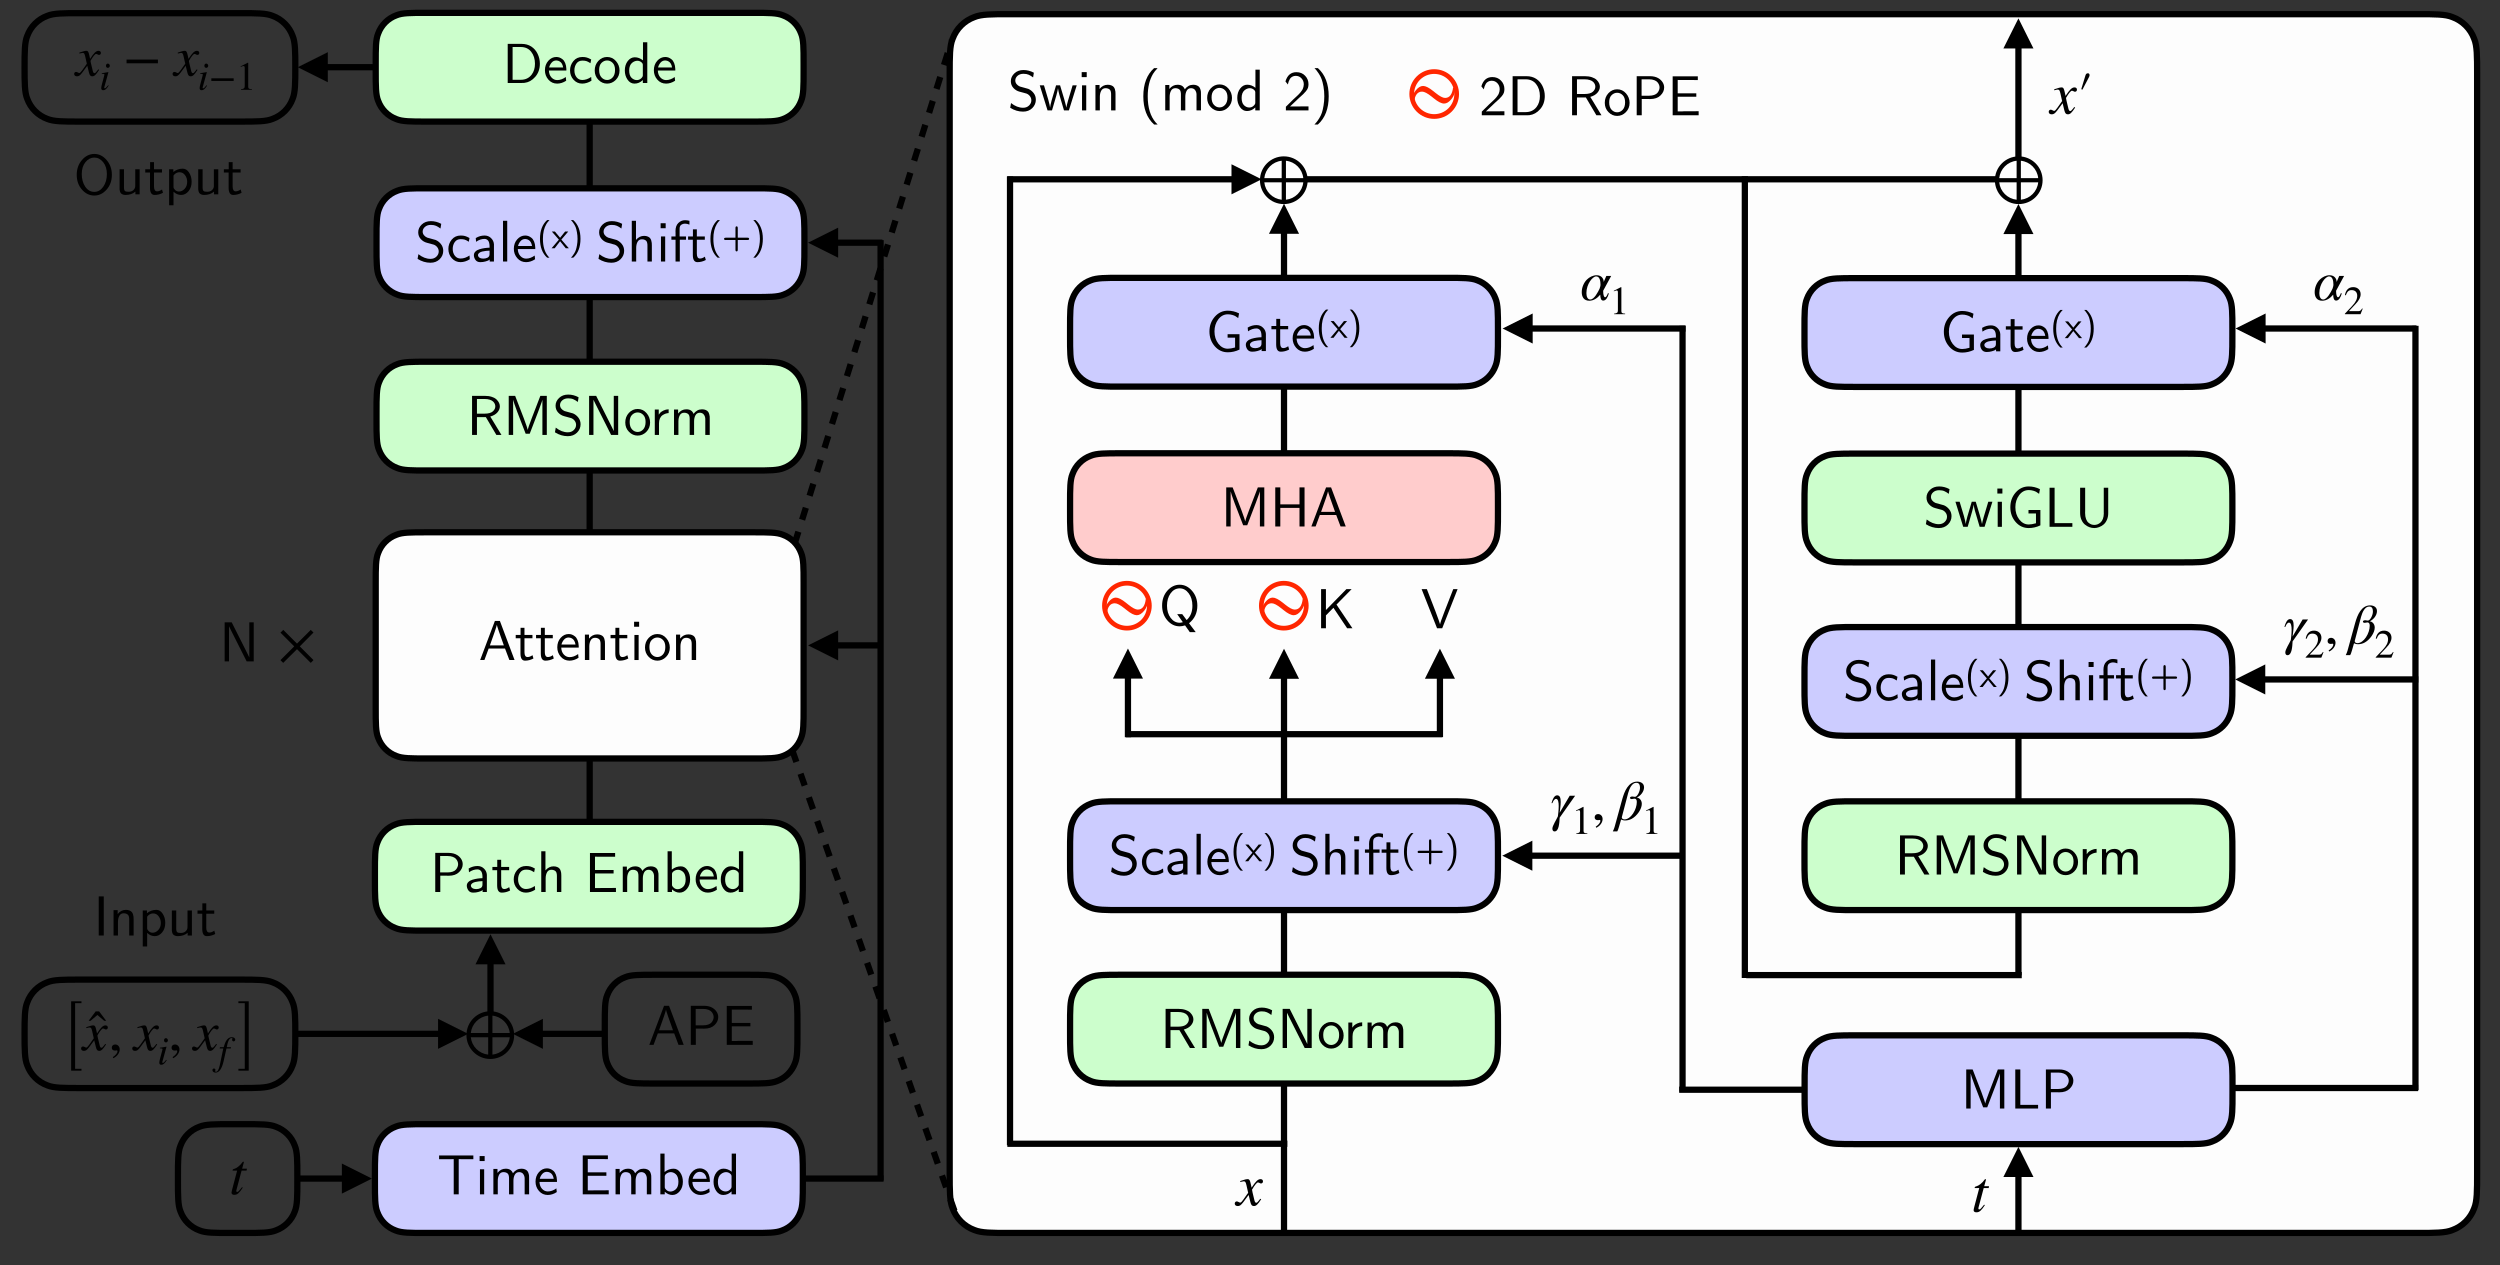 <?xml version="1.0" encoding="UTF-8"?>
<svg xmlns="http://www.w3.org/2000/svg" xmlns:xlink="http://www.w3.org/1999/xlink" width="798.045pt" height="403.862pt" viewBox="0 0 798.045 403.862">
<rect x="0" y="0" width="798.045" height="403.862" fill="#333333" stroke="none"/>
<defs>
<g>
<g id="glyph-0-0">
<path d="M 1.719 0 L 1.719 -12.484 L 5.953 -12.484 C 7.055 -12.484 7.984 -12.25 8.734 -11.781 C 9.273 -11.438 9.703 -11.008 10.016 -10.5 C 10.328 -10 10.484 -9.457 10.484 -8.875 C 10.484 -7.938 10.094 -7.086 9.312 -6.328 C 8.539 -5.566 7.445 -5.188 6.031 -5.188 C 5.969 -5.188 5.867 -5.188 5.734 -5.188 C 5.609 -5.195 5.508 -5.203 5.438 -5.203 L 3.328 -5.203 L 3.328 0 Z M 3.281 -6.25 L 5.672 -6.25 C 6.285 -6.25 6.828 -6.332 7.297 -6.5 C 7.766 -6.664 8.113 -6.891 8.344 -7.172 C 8.57 -7.453 8.738 -7.734 8.844 -8.016 C 8.957 -8.305 9.016 -8.594 9.016 -8.875 C 9.016 -9.133 8.969 -9.398 8.875 -9.672 C 8.781 -9.941 8.617 -10.219 8.391 -10.5 C 8.172 -10.789 7.828 -11.023 7.359 -11.203 C 6.891 -11.391 6.328 -11.484 5.672 -11.484 L 3.281 -11.484 Z M 3.281 -6.25 "/>
</g>
<g id="glyph-0-1">
<path d="M 0.797 -2.031 C 0.797 -2.477 0.961 -2.863 1.297 -3.188 C 1.629 -3.52 2.066 -3.766 2.609 -3.922 C 3.16 -4.086 3.695 -4.207 4.219 -4.281 C 4.738 -4.363 5.266 -4.406 5.797 -4.406 L 5.797 -5.016 C 5.766 -5.785 5.609 -6.344 5.328 -6.688 C 5.023 -7.039 4.645 -7.219 4.188 -7.219 C 3.258 -7.219 2.363 -6.91 1.5 -6.297 L 1.391 -7.5 C 2.297 -8.031 3.234 -8.297 4.203 -8.297 C 5.035 -8.297 5.727 -8.02 6.281 -7.469 C 6.844 -6.926 7.148 -6.27 7.203 -5.5 L 7.203 0 L 5.844 0 L 5.844 -0.641 C 5.789 -0.586 5.676 -0.504 5.5 -0.391 C 5.32 -0.285 4.984 -0.16 4.484 -0.016 C 3.984 0.129 3.438 0.203 2.844 0.203 C 2.156 0.203 1.641 -0.035 1.297 -0.516 C 0.961 -1.004 0.797 -1.508 0.797 -2.031 Z M 2.109 -2.047 C 2.109 -1.723 2.266 -1.453 2.578 -1.234 C 2.898 -1.023 3.301 -0.922 3.781 -0.922 C 4.289 -0.922 4.754 -1.023 5.172 -1.234 C 5.586 -1.453 5.797 -1.82 5.797 -2.344 L 5.797 -3.469 C 5.422 -3.469 5.039 -3.441 4.656 -3.391 C 4.281 -3.348 3.883 -3.281 3.469 -3.188 C 3.062 -3.094 2.734 -2.941 2.484 -2.734 C 2.234 -2.535 2.109 -2.305 2.109 -2.047 Z M 2.109 -2.047 "/>
</g>
<g id="glyph-0-2">
<path d="M 0.328 -6.953 L 0.328 -8 L 1.875 -8 L 1.875 -10.281 L 3.125 -10.281 L 3.125 -8 L 5.672 -8 L 5.672 -6.953 L 3.125 -6.953 L 3.125 -2.516 C 3.125 -1.473 3.453 -0.953 4.109 -0.953 C 4.609 -0.953 5.133 -1.148 5.688 -1.547 L 5.984 -0.484 C 5.129 -0.023 4.238 0.203 3.312 0.203 C 2.332 0.203 1.844 -0.566 1.844 -2.109 L 1.844 -6.953 Z M 0.328 -6.953 "/>
</g>
<g id="glyph-0-3">
<path d="M 0.641 -4.016 C 0.641 -5.129 0.992 -6.117 1.703 -6.984 C 2.422 -7.859 3.383 -8.297 4.594 -8.297 C 5.156 -8.297 5.617 -8.238 5.984 -8.125 C 6.359 -8.02 6.828 -7.812 7.391 -7.5 L 7.156 -6.312 C 6.57 -6.688 6.125 -6.914 5.812 -7 C 5.469 -7.094 5.055 -7.141 4.578 -7.141 C 3.754 -7.141 3.125 -6.832 2.688 -6.219 C 2.25 -5.602 2.031 -4.867 2.031 -4.016 C 2.031 -3.129 2.266 -2.395 2.734 -1.812 C 3.203 -1.238 3.805 -0.953 4.547 -0.953 C 5.484 -0.953 6.43 -1.273 7.391 -1.922 L 7.469 -0.719 C 6.52 -0.113 5.539 0.191 4.531 0.203 C 3.438 0.203 2.516 -0.207 1.766 -1.031 C 1.016 -1.852 0.641 -2.848 0.641 -4.016 Z M 0.641 -4.016 "/>
</g>
<g id="glyph-0-4">
<path d="M 1.438 0 L 1.438 -13 L 2.781 -13 L 2.781 -6.906 C 3.508 -7.758 4.375 -8.188 5.375 -8.188 C 5.832 -8.188 6.223 -8.113 6.547 -7.969 C 6.879 -7.832 7.125 -7.66 7.281 -7.453 C 7.445 -7.254 7.57 -7.004 7.656 -6.703 C 7.75 -6.398 7.801 -6.141 7.812 -5.922 C 7.832 -5.711 7.844 -5.469 7.844 -5.188 L 7.844 0 L 6.438 0 L 6.438 -5.047 C 6.438 -5.254 6.43 -5.414 6.422 -5.531 C 6.422 -5.656 6.391 -5.828 6.328 -6.047 C 6.266 -6.273 6.176 -6.453 6.062 -6.578 C 5.945 -6.711 5.77 -6.832 5.531 -6.938 C 5.301 -7.039 5.016 -7.094 4.672 -7.094 C 4.035 -7.094 3.57 -6.82 3.281 -6.281 C 2.988 -5.738 2.844 -5.086 2.844 -4.328 L 2.844 0 Z M 1.438 0 "/>
</g>
<g id="glyph-0-5">
</g>
<g id="glyph-0-6">
<path d="M 1.703 0 L 1.703 -12.438 L 9.734 -12.438 L 9.734 -11.25 L 8.703 -11.25 L 8.266 -11.266 L 3.953 -11.266 L 3.312 -11.281 L 3.312 -7.016 L 9.25 -7.016 L 9.25 -5.922 L 3.312 -5.922 L 3.312 -1.25 L 4.844 -1.25 L 5.281 -1.281 L 8.766 -1.281 L 9.156 -1.297 L 10 -1.297 L 10 0 Z M 1.703 0 "/>
</g>
<g id="glyph-0-7">
<path d="M 1.438 0 L 1.438 -8.109 L 2.75 -8.109 L 2.75 -6.844 C 3.445 -7.738 4.32 -8.188 5.375 -8.188 C 6.539 -8.188 7.305 -7.703 7.672 -6.734 C 8.398 -7.703 9.305 -8.188 10.391 -8.188 C 10.848 -8.188 11.238 -8.113 11.562 -7.969 C 11.895 -7.82 12.141 -7.645 12.297 -7.438 C 12.461 -7.238 12.586 -6.984 12.672 -6.672 C 12.766 -6.367 12.816 -6.113 12.828 -5.906 C 12.836 -5.707 12.844 -5.469 12.844 -5.188 L 12.844 0 L 11.422 0 L 11.422 -5.047 C 11.422 -5.078 11.422 -5.113 11.422 -5.156 C 11.422 -5.207 11.41 -5.305 11.391 -5.453 C 11.367 -5.598 11.336 -5.734 11.297 -5.859 C 11.254 -5.984 11.191 -6.125 11.109 -6.281 C 11.023 -6.438 10.922 -6.57 10.797 -6.688 C 10.68 -6.801 10.523 -6.895 10.328 -6.969 C 10.141 -7.051 9.926 -7.094 9.688 -7.094 C 9.051 -7.094 8.582 -6.82 8.281 -6.281 C 7.988 -5.738 7.844 -5.086 7.844 -4.328 L 7.844 0 L 6.438 0 L 6.438 -5.047 C 6.438 -5.254 6.43 -5.414 6.422 -5.531 C 6.422 -5.656 6.391 -5.828 6.328 -6.047 C 6.266 -6.273 6.176 -6.453 6.062 -6.578 C 5.945 -6.711 5.77 -6.832 5.531 -6.938 C 5.301 -7.039 5.016 -7.094 4.672 -7.094 C 4.035 -7.094 3.57 -6.82 3.281 -6.281 C 2.988 -5.738 2.844 -5.086 2.844 -4.328 L 2.844 0 Z M 1.438 0 "/>
</g>
<g id="glyph-0-8">
<path d="M 1.453 0 L 1.453 -13 L 2.797 -13 L 2.797 -7.141 C 3.68 -7.836 4.645 -8.188 5.688 -8.188 C 6.551 -8.188 7.258 -7.77 7.812 -6.938 C 8.363 -6.113 8.641 -5.145 8.641 -4.031 C 8.641 -2.82 8.305 -1.812 7.641 -1 C 6.973 -0.195 6.188 0.203 5.281 0.203 C 4.426 0.203 3.617 -0.141 2.859 -0.828 L 2.859 0 Z M 2.859 -2.391 C 2.859 -2.297 2.863 -2.223 2.875 -2.172 C 2.883 -2.117 2.895 -2.066 2.906 -2.016 C 2.926 -1.961 2.941 -1.926 2.953 -1.906 C 2.973 -1.883 3.004 -1.844 3.047 -1.781 C 3.086 -1.727 3.129 -1.676 3.172 -1.625 C 3.566 -1.133 4.055 -0.891 4.641 -0.891 C 5.273 -0.891 5.863 -1.141 6.406 -1.641 C 6.945 -2.148 7.219 -2.941 7.219 -4.016 C 7.219 -4.578 7.141 -5.07 6.984 -5.5 C 6.828 -5.926 6.617 -6.242 6.359 -6.453 C 6.109 -6.672 5.848 -6.832 5.578 -6.938 C 5.316 -7.039 5.055 -7.094 4.797 -7.094 C 4.328 -7.094 3.883 -6.953 3.469 -6.672 C 3.062 -6.398 2.859 -6.094 2.859 -5.75 Z M 2.859 -2.391 "/>
</g>
<g id="glyph-0-9">
<path d="M 0.609 -4.062 C 0.609 -5.258 0.969 -6.266 1.688 -7.078 C 2.414 -7.891 3.27 -8.297 4.25 -8.297 C 4.602 -8.297 4.941 -8.238 5.266 -8.125 C 5.586 -8.008 5.914 -7.816 6.25 -7.547 C 6.582 -7.285 6.859 -6.891 7.078 -6.359 C 7.297 -5.836 7.422 -5.211 7.453 -4.484 L 7.453 -3.969 L 1.875 -3.969 C 1.906 -3.062 2.176 -2.328 2.688 -1.766 C 3.207 -1.203 3.82 -0.922 4.531 -0.922 C 5.445 -0.922 6.359 -1.25 7.266 -1.906 L 7.391 -0.719 C 6.473 -0.113 5.52 0.191 4.531 0.203 C 3.395 0.203 2.457 -0.219 1.719 -1.062 C 0.977 -1.914 0.609 -2.914 0.609 -4.062 Z M 1.953 -4.953 L 6.422 -4.953 C 6.348 -5.422 6.219 -5.816 6.031 -6.141 C 5.844 -6.461 5.629 -6.691 5.391 -6.828 C 5.16 -6.973 4.953 -7.066 4.766 -7.109 C 4.586 -7.16 4.414 -7.188 4.25 -7.188 C 3.633 -7.188 3.129 -6.953 2.734 -6.484 C 2.336 -6.016 2.078 -5.504 1.953 -4.953 Z M 1.953 -4.953 "/>
</g>
<g id="glyph-0-10">
<path d="M 0.641 -3.984 C 0.641 -5.172 0.945 -6.172 1.562 -6.984 C 2.188 -7.797 2.941 -8.203 3.828 -8.203 C 4.742 -8.203 5.613 -7.875 6.438 -7.219 L 6.438 -13 L 7.812 -13 L 7.812 0 L 6.391 0 L 6.391 -0.938 C 5.609 -0.176 4.723 0.203 3.734 0.203 C 2.836 0.203 2.098 -0.211 1.516 -1.047 C 0.93 -1.891 0.641 -2.867 0.641 -3.984 Z M 2.031 -4 C 2.031 -2.938 2.281 -2.156 2.781 -1.656 C 3.289 -1.164 3.852 -0.922 4.469 -0.922 C 4.969 -0.922 5.41 -1.086 5.797 -1.422 C 6.191 -1.766 6.391 -2.094 6.391 -2.406 L 6.391 -5.859 C 6.391 -6.086 6.266 -6.316 6.016 -6.547 C 5.629 -6.898 5.18 -7.082 4.672 -7.094 L 4.641 -7.094 C 4.348 -7.094 4.062 -7.035 3.781 -6.922 C 3.5 -6.816 3.223 -6.648 2.953 -6.422 C 2.68 -6.203 2.457 -5.883 2.281 -5.469 C 2.113 -5.051 2.031 -4.562 2.031 -4 Z M 2.031 -4 "/>
</g>
<g id="glyph-0-11">
<path d="M 0.641 -11.219 L 0.641 -12.406 L 11.578 -12.406 L 11.578 -11.219 L 9.016 -11.219 L 6.906 -11.234 L 6.906 0 L 5.312 0 L 5.312 -11.234 L 3.188 -11.219 Z M 0.641 -11.219 "/>
</g>
<g id="glyph-0-12">
<path d="M 1.344 -10.625 L 1.344 -12.219 L 2.953 -12.219 L 2.953 -10.625 Z M 1.453 0 L 1.453 -8 L 2.797 -8 L 2.797 0 Z M 1.453 0 "/>
</g>
<g id="glyph-0-13">
<path d="M 0.484 0 L 5.188 -12.484 L 6.781 -12.484 L 11.469 0 L 9.812 0 L 8.422 -3.672 L 3.203 -3.672 L 1.844 0 Z M 3.594 -4.672 L 8.047 -4.672 C 6.629 -8.598 5.883 -10.785 5.812 -11.234 C 5.656 -10.504 4.914 -8.316 3.594 -4.672 Z M 3.594 -4.672 "/>
</g>
<g id="glyph-0-14">
<path d="M 1.438 0 L 1.438 -8.109 L 2.75 -8.109 L 2.75 -6.844 C 3.445 -7.738 4.32 -8.188 5.375 -8.188 C 5.82 -8.188 6.203 -8.117 6.516 -7.984 C 6.836 -7.859 7.082 -7.695 7.25 -7.5 C 7.414 -7.312 7.547 -7.07 7.641 -6.781 C 7.734 -6.488 7.789 -6.227 7.812 -6 C 7.832 -5.77 7.844 -5.5 7.844 -5.188 L 7.844 0 L 6.438 0 L 6.438 -5.047 C 6.438 -5.254 6.43 -5.414 6.422 -5.531 C 6.422 -5.656 6.391 -5.828 6.328 -6.047 C 6.266 -6.273 6.176 -6.453 6.062 -6.578 C 5.945 -6.711 5.77 -6.832 5.531 -6.938 C 5.301 -7.039 5.016 -7.094 4.672 -7.094 C 4.035 -7.094 3.57 -6.82 3.281 -6.281 C 2.988 -5.738 2.844 -5.086 2.844 -4.328 L 2.844 0 Z M 1.438 0 "/>
</g>
<g id="glyph-0-15">
<path d="M 0.531 -3.984 C 0.531 -5.191 0.914 -6.211 1.688 -7.047 C 2.469 -7.879 3.398 -8.297 4.484 -8.297 C 5.609 -8.297 6.551 -7.859 7.312 -6.984 C 8.07 -6.117 8.453 -5.113 8.453 -3.969 C 8.453 -2.781 8.051 -1.785 7.25 -0.984 C 6.457 -0.191 5.535 0.203 4.484 0.203 C 3.43 0.203 2.508 -0.195 1.719 -1 C 0.926 -1.801 0.531 -2.797 0.531 -3.984 Z M 1.938 -4.156 C 1.938 -3.102 2.191 -2.305 2.703 -1.766 C 3.211 -1.223 3.805 -0.953 4.484 -0.953 C 5.16 -0.953 5.75 -1.223 6.25 -1.766 C 6.758 -2.316 7.016 -3.113 7.016 -4.156 C 7.016 -5.164 6.758 -5.922 6.25 -6.422 C 5.75 -6.93 5.16 -7.188 4.484 -7.188 C 3.816 -7.188 3.223 -6.93 2.703 -6.422 C 2.191 -5.922 1.938 -5.164 1.938 -4.156 Z M 1.938 -4.156 "/>
</g>
<g id="glyph-0-16">
<path d="M 1.719 0 L 1.719 -12.484 L 3.969 -12.484 L 8.891 -2.703 L 9.594 -1.25 L 9.594 -12.484 L 11 -12.484 L 11 0 L 8.75 0 L 3.812 -9.797 L 3.109 -11.234 L 3.109 0 Z M 1.719 0 "/>
</g>
<g id="glyph-0-17">
<path d="M 1.719 0 L 1.719 -12.484 L 6.141 -12.484 C 7.336 -12.484 8.367 -12.203 9.234 -11.641 C 10.117 -11.066 10.797 -10.285 11.266 -9.297 C 11.742 -8.305 11.984 -7.258 11.984 -6.156 C 11.984 -4.477 11.488 -3.078 10.5 -1.953 C 9.52 -0.828 8.367 -0.188 7.047 -0.031 C 6.848 -0.008 6.555 0 6.172 0 Z M 3.281 -1.016 L 5.859 -1.016 C 7.359 -1.016 8.523 -1.562 9.359 -2.656 C 10.066 -3.582 10.422 -4.742 10.422 -6.141 C 10.422 -7.66 10.02 -8.93 9.219 -9.953 C 8.426 -10.973 7.305 -11.484 5.859 -11.484 L 3.281 -11.484 Z M 3.281 -1.016 "/>
</g>
<g id="glyph-0-18">
<path d="M 1.797 0 L 1.797 -12.484 L 3.844 -12.484 L 6.625 -5.281 C 7.395 -3.188 7.805 -1.977 7.859 -1.656 L 7.891 -1.656 C 7.941 -2.07 8.348 -3.27 9.109 -5.25 L 11.891 -12.484 L 13.953 -12.484 L 13.953 0 L 12.547 0 L 12.547 -10.656 L 12.531 -11.234 L 12.344 -10.562 L 11.266 -7.609 L 8.5 -0.391 L 7.203 -0.391 L 4.5 -7.406 C 3.727 -9.488 3.297 -10.766 3.203 -11.234 L 3.203 0 Z M 1.797 0 "/>
</g>
<g id="glyph-0-19">
<path d="M 1.703 0 L 1.703 -12.484 L 3.312 -12.484 L 3.312 -7.062 L 9.438 -7.062 L 9.438 -12.484 L 11.047 -12.484 L 11.047 0 L 9.438 0 L 9.438 -5.938 L 3.312 -5.938 L 3.312 0 Z M 1.703 0 "/>
</g>
<g id="glyph-0-20">
<path d="M 1 -6.219 C 1 -8.125 1.555 -9.711 2.672 -10.984 C 3.797 -12.254 5.109 -12.891 6.609 -12.891 C 8.129 -12.891 9.445 -12.238 10.562 -10.938 C 11.688 -9.645 12.25 -8.07 12.25 -6.219 C 12.25 -3.883 11.363 -2.008 9.594 -0.594 L 11.734 2.25 L 9.844 2.25 L 8.328 0.094 C 7.691 0.289 7.117 0.391 6.609 0.391 C 5.078 0.391 3.758 -0.25 2.656 -1.531 C 1.551 -2.812 1 -4.375 1 -6.219 Z M 2.562 -6.203 C 2.562 -4.648 2.945 -3.352 3.719 -2.312 C 4.5 -1.27 5.469 -0.75 6.625 -0.75 C 6.82 -0.75 7.156 -0.805 7.625 -0.922 L 5.812 -3.5 L 7.422 -3.5 L 8.828 -1.625 L 8.844 -1.625 C 10.062 -2.719 10.672 -4.234 10.672 -6.172 C 10.672 -7.785 10.273 -9.113 9.484 -10.156 C 8.703 -11.207 7.738 -11.734 6.594 -11.734 L 6.578 -11.734 C 5.41 -11.711 4.445 -11.172 3.688 -10.109 C 2.938 -9.055 2.562 -7.754 2.562 -6.203 Z M 2.562 -6.203 "/>
</g>
<g id="glyph-0-21">
<path d="M 1.719 0 L 1.719 -12.484 L 3.266 -12.484 L 3.266 -5.812 L 9.797 -12.484 L 11.469 -12.484 L 6.641 -7.562 L 6.641 -7.547 L 11.719 0 L 10.031 0 L 5.656 -6.531 L 3.266 -4.109 L 3.266 0 Z M 1.719 0 "/>
</g>
<g id="glyph-0-22">
<path d="M 0.25 -12.484 L 1.922 -12.484 L 4.672 -5.391 C 5.555 -3.035 6.047 -1.656 6.141 -1.25 C 6.203 -1.719 6.672 -3.07 7.547 -5.312 L 10.344 -12.484 L 11.734 -12.484 L 6.828 0 L 5.172 0 Z M 0.25 -12.484 "/>
</g>
<g id="glyph-0-23">
<path d="M 1.188 -6.25 C 1.188 -8.094 1.754 -9.66 2.891 -10.953 C 4.023 -12.242 5.41 -12.891 7.047 -12.891 C 8.285 -12.891 9.484 -12.602 10.641 -12.031 L 10.375 -10.531 C 10.031 -10.789 9.738 -10.988 9.5 -11.125 C 9.27 -11.27 8.938 -11.406 8.5 -11.531 C 8.062 -11.664 7.586 -11.734 7.078 -11.734 C 5.836 -11.734 4.812 -11.191 4 -10.109 C 3.195 -9.023 2.797 -7.742 2.797 -6.266 C 2.797 -4.734 3.207 -3.43 4.031 -2.359 C 4.863 -1.285 5.875 -0.75 7.062 -0.75 C 7.676 -0.75 8.445 -0.879 9.375 -1.141 L 9.375 -4.266 L 6.984 -4.266 L 6.984 -5.375 L 10.781 -5.375 L 10.781 -0.469 C 9.582 0.102 8.336 0.391 7.047 0.391 C 5.398 0.391 4.008 -0.254 2.875 -1.547 C 1.75 -2.848 1.188 -4.414 1.188 -6.25 Z M 1.188 -6.25 "/>
</g>
<g id="glyph-0-24">
<path d="M 1.719 0 L 1.719 -12.484 L 5.781 -12.484 C 6.633 -12.484 7.391 -12.375 8.047 -12.156 C 8.703 -11.938 9.207 -11.648 9.562 -11.297 C 9.914 -10.941 10.176 -10.582 10.344 -10.219 C 10.508 -9.852 10.594 -9.492 10.594 -9.141 C 10.594 -8.441 10.328 -7.789 9.797 -7.188 C 9.273 -6.594 8.52 -6.156 7.531 -5.875 L 11.109 0 L 9.484 0 L 6.125 -5.688 L 3.281 -5.688 L 3.281 0 Z M 3.281 -6.797 L 5.656 -6.797 C 6.914 -6.797 7.812 -7.035 8.344 -7.516 C 8.875 -7.992 9.141 -8.531 9.141 -9.125 C 9.141 -9.383 9.086 -9.641 8.984 -9.891 C 8.879 -10.148 8.707 -10.398 8.469 -10.641 C 8.227 -10.891 7.867 -11.094 7.391 -11.25 C 6.922 -11.406 6.359 -11.484 5.703 -11.484 L 3.281 -11.484 Z M 3.281 -6.797 "/>
</g>
<g id="glyph-0-25">
<path d="M 0.797 -0.844 L 1.062 -2.344 C 2.32 -1.344 3.602 -0.844 4.906 -0.844 C 5.688 -0.844 6.32 -1.082 6.812 -1.562 C 7.301 -2.039 7.547 -2.594 7.547 -3.219 C 7.547 -3.688 7.406 -4.113 7.125 -4.5 C 6.844 -4.895 6.469 -5.188 6 -5.375 C 5.969 -5.383 5.223 -5.586 3.766 -5.984 C 3.023 -6.172 2.379 -6.562 1.828 -7.156 C 1.273 -7.75 1 -8.477 1 -9.344 C 1 -10.27 1.375 -11.094 2.125 -11.812 C 2.875 -12.531 3.848 -12.891 5.047 -12.891 C 6.18 -12.891 7.281 -12.602 8.344 -12.031 L 8.109 -10.531 C 7.598 -10.914 7.125 -11.203 6.688 -11.391 C 6.258 -11.586 5.707 -11.688 5.031 -11.688 C 4.258 -11.688 3.629 -11.473 3.141 -11.047 C 2.66 -10.617 2.422 -10.117 2.422 -9.547 C 2.422 -9.129 2.555 -8.75 2.828 -8.406 C 3.109 -8.062 3.457 -7.801 3.875 -7.625 C 4.039 -7.562 4.473 -7.441 5.172 -7.266 C 5.879 -7.098 6.348 -6.969 6.578 -6.875 C 7.234 -6.594 7.797 -6.148 8.266 -5.547 C 8.742 -4.941 8.984 -4.227 8.984 -3.406 C 8.984 -2.383 8.602 -1.492 7.844 -0.734 C 7.082 0.012 6.102 0.391 4.906 0.391 C 3.469 0.391 2.098 -0.02 0.797 -0.844 Z M 0.797 -0.844 "/>
</g>
<g id="glyph-0-26">
<path d="M 1.453 0 L 1.453 -8.109 L 2.719 -8.109 L 2.719 -6.484 C 2.863 -6.711 3.035 -6.93 3.234 -7.141 C 3.441 -7.348 3.785 -7.57 4.266 -7.812 C 4.754 -8.051 5.289 -8.176 5.875 -8.188 L 5.875 -6.984 C 5.562 -6.973 5.25 -6.914 4.938 -6.812 C 4.625 -6.707 4.297 -6.547 3.953 -6.328 C 3.609 -6.109 3.328 -5.77 3.109 -5.312 C 2.898 -4.852 2.797 -4.316 2.797 -3.703 L 2.797 0 Z M 1.453 0 "/>
</g>
<g id="glyph-0-27">
<path d="M 0.25 -8 L 1.594 -8 C 2.758 -4.312 3.41 -1.941 3.547 -0.891 C 3.578 -1.641 4.211 -4.008 5.453 -8 L 6.734 -8 L 8.047 -3.625 C 8.461 -2.113 8.691 -1.203 8.734 -0.891 C 8.785 -1.484 9.453 -3.852 10.734 -8 L 12.047 -8 L 9.547 0 L 7.984 0 C 7.172 -2.695 6.672 -4.391 6.484 -5.078 C 6.297 -5.773 6.156 -6.445 6.062 -7.094 C 6.039 -6.477 5.406 -4.113 4.156 0 L 2.734 0 Z M 0.25 -8 "/>
</g>
<g id="glyph-0-28">
<path d="M 1.703 0 L 1.703 -12.484 L 3.312 -12.484 L 3.312 -1.172 L 6.828 -1.172 L 8.984 -1.188 L 8.984 0 Z M 1.703 0 "/>
</g>
<g id="glyph-0-29">
<path d="M 1.703 -4.406 L 1.703 -12.484 L 3.312 -12.484 L 3.312 -5.016 C 3.312 -4.941 3.305 -4.836 3.297 -4.703 C 3.297 -4.566 3.297 -4.461 3.297 -4.391 C 3.297 -3.66 3.395 -3.031 3.594 -2.5 C 3.789 -1.977 4.047 -1.586 4.359 -1.328 C 4.68 -1.066 4.992 -0.879 5.297 -0.766 C 5.598 -0.66 5.91 -0.609 6.234 -0.609 C 6.566 -0.609 6.895 -0.664 7.219 -0.781 C 7.551 -0.906 7.875 -1.098 8.188 -1.359 C 8.508 -1.629 8.77 -2.02 8.969 -2.531 C 9.164 -3.039 9.266 -3.641 9.266 -4.328 C 9.266 -4.359 9.258 -4.41 9.25 -4.484 C 9.25 -4.555 9.25 -4.609 9.25 -4.641 L 9.25 -12.484 L 10.672 -12.484 L 10.672 -4.344 C 10.672 -3.57 10.535 -2.875 10.266 -2.25 C 9.992 -1.625 9.641 -1.125 9.203 -0.75 C 8.766 -0.383 8.285 -0.102 7.766 0.094 C 7.254 0.289 6.742 0.391 6.234 0.391 C 5.703 0.391 5.176 0.297 4.656 0.109 C 4.145 -0.074 3.664 -0.359 3.219 -0.734 C 2.77 -1.109 2.406 -1.613 2.125 -2.25 C 1.844 -2.883 1.703 -3.602 1.703 -4.406 Z M 1.703 -4.406 "/>
</g>
<g id="glyph-0-30">
<path d="M 1.453 0 L 1.453 -13 L 2.797 -13 L 2.797 0 Z M 1.453 0 "/>
</g>
<g id="glyph-0-31">
<path d="M 0.484 -6.953 L 0.484 -8 L 1.812 -8 L 1.812 -9.328 C 1.812 -9.367 1.805 -9.438 1.797 -9.531 C 1.797 -9.633 1.797 -9.707 1.797 -9.75 C 1.797 -10.852 2.098 -11.703 2.703 -12.297 C 3.316 -12.891 4.023 -13.188 4.828 -13.188 C 5.273 -13.188 5.75 -13.125 6.25 -13 L 6.25 -11.781 C 5.727 -11.988 5.242 -12.094 4.797 -12.094 C 4.379 -12.094 3.992 -11.973 3.641 -11.734 C 3.285 -11.492 3.109 -11.066 3.109 -10.453 L 3.109 -8 L 5.156 -8 L 5.156 -6.953 L 3.172 -6.953 L 3.172 0 L 1.812 0 L 1.812 -6.953 Z M 0.484 -6.953 "/>
</g>
<g id="glyph-0-32">
<path d="M 1.438 -4.5 C 1.438 -8.445 2.582 -11.445 4.875 -13.5 L 6 -13.5 C 5.32 -12.781 4.832 -12.164 4.531 -11.656 C 3.406 -9.758 2.844 -7.375 2.844 -4.5 C 2.844 -0.883 3.703 1.91 5.422 3.891 L 6 4.5 L 4.875 4.5 C 2.582 2.426 1.438 -0.57 1.438 -4.5 Z M 1.438 -4.5 "/>
</g>
<g id="glyph-0-33">
<path d="M 0.734 -9.25 C 1.328 -11.219 2.492 -12.203 4.234 -12.203 C 5.379 -12.203 6.305 -11.82 7.016 -11.062 C 7.734 -10.312 8.094 -9.406 8.094 -8.344 C 8.094 -7.926 8.035 -7.547 7.922 -7.203 C 7.805 -6.859 7.582 -6.488 7.25 -6.094 C 6.914 -5.707 6.625 -5.395 6.375 -5.156 C 6.125 -4.914 5.691 -4.523 5.078 -3.984 C 4.754 -3.691 3.789 -2.781 2.188 -1.25 L 8.094 -1.281 L 8.094 0 L 0.875 0 L 0.875 -1.172 L 3.219 -3.484 C 3.312 -3.578 3.52 -3.77 3.844 -4.062 C 4.164 -4.352 4.379 -4.551 4.484 -4.656 C 4.586 -4.758 4.77 -4.938 5.031 -5.188 C 5.289 -5.445 5.469 -5.645 5.562 -5.781 C 5.656 -5.926 5.789 -6.113 5.969 -6.344 C 6.145 -6.582 6.258 -6.789 6.312 -6.969 C 6.375 -7.145 6.438 -7.348 6.5 -7.578 C 6.562 -7.816 6.594 -8.055 6.594 -8.297 C 6.594 -9.066 6.348 -9.711 5.859 -10.234 C 5.379 -10.766 4.758 -11.031 4 -11.031 C 3.594 -11.031 3.227 -10.938 2.906 -10.75 C 2.582 -10.57 2.336 -10.348 2.172 -10.078 C 2.016 -9.805 1.883 -9.535 1.781 -9.266 C 1.688 -8.992 1.617 -8.758 1.578 -8.562 L 1.516 -8.266 Z M 0.734 -9.25 "/>
</g>
<g id="glyph-0-34">
<path d="M 1 4.5 C 1.301 4.164 1.547 3.883 1.734 3.656 C 1.93 3.426 2.203 3.031 2.547 2.469 C 2.891 1.914 3.16 1.348 3.359 0.766 C 3.555 0.191 3.734 -0.562 3.891 -1.5 C 4.055 -2.438 4.141 -3.438 4.141 -4.5 C 4.141 -5.613 4.051 -6.656 3.875 -7.625 C 3.695 -8.602 3.504 -9.375 3.297 -9.938 C 3.098 -10.5 2.812 -11.07 2.438 -11.656 C 2.062 -12.238 1.801 -12.609 1.656 -12.766 C 1.52 -12.922 1.301 -13.164 1 -13.5 L 2.094 -13.5 C 4.395 -11.438 5.547 -8.441 5.547 -4.516 C 5.547 -0.566 4.395 2.438 2.094 4.5 Z M 1 4.5 "/>
</g>
<g id="glyph-0-35">
<path d="M 1.703 0 L 1.703 -12.484 L 3.312 -12.484 L 3.312 0 Z M 1.703 0 "/>
</g>
<g id="glyph-0-36">
<path d="M 1.453 3.5 L 1.453 -8 L 2.797 -8 L 2.797 -7.125 C 3.68 -7.832 4.68 -8.188 5.797 -8.188 C 6.617 -8.188 7.297 -7.77 7.828 -6.938 C 8.367 -6.113 8.641 -5.145 8.641 -4.031 C 8.641 -2.801 8.305 -1.785 7.641 -0.984 C 6.973 -0.191 6.191 0.203 5.297 0.203 C 4.398 0.203 3.586 -0.141 2.859 -0.828 L 2.859 3.5 Z M 2.859 -2.266 C 2.859 -2.004 3.031 -1.707 3.375 -1.375 C 3.719 -1.051 4.129 -0.891 4.609 -0.891 C 5.273 -0.891 5.875 -1.176 6.406 -1.75 C 6.945 -2.332 7.219 -3.082 7.219 -4 C 7.219 -4.812 6.988 -5.52 6.531 -6.125 C 6.082 -6.738 5.492 -7.047 4.766 -7.047 C 4.641 -7.047 4.516 -7.035 4.391 -7.016 C 4.266 -6.992 4.148 -6.961 4.047 -6.922 C 3.953 -6.879 3.859 -6.836 3.766 -6.797 C 3.68 -6.754 3.598 -6.707 3.516 -6.656 C 3.441 -6.602 3.375 -6.551 3.312 -6.5 C 3.25 -6.445 3.191 -6.391 3.141 -6.328 C 3.086 -6.273 3.047 -6.227 3.016 -6.188 C 2.984 -6.156 2.953 -6.117 2.922 -6.078 L 2.859 -6.016 Z M 2.859 -2.266 "/>
</g>
<g id="glyph-0-37">
<path d="M 1.438 -2.203 L 1.438 -8 L 2.844 -8 L 2.844 -1.984 C 2.852 -1.555 2.953 -1.254 3.141 -1.078 C 3.328 -0.898 3.707 -0.812 4.281 -0.812 C 4.906 -0.812 5.406 -0.973 5.781 -1.297 C 6.164 -1.629 6.379 -2.016 6.422 -2.453 C 6.43 -2.566 6.438 -2.738 6.438 -2.969 L 6.438 -8 L 7.844 -8 L 7.844 0 L 6.484 0 L 6.484 -0.859 C 5.66 -0.148 4.609 0.203 3.328 0.203 C 2.973 0.203 2.664 0.145 2.406 0.031 C 2.156 -0.082 1.969 -0.211 1.844 -0.359 C 1.719 -0.504 1.617 -0.707 1.547 -0.969 C 1.484 -1.227 1.445 -1.43 1.438 -1.578 C 1.438 -1.723 1.438 -1.93 1.438 -2.203 Z M 1.438 -2.203 "/>
</g>
<g id="glyph-0-38">
<path d="M 1 -6.219 C 1 -8.07 1.551 -9.645 2.656 -10.938 C 3.77 -12.238 5.094 -12.891 6.625 -12.891 C 8.133 -12.891 9.441 -12.238 10.547 -10.938 C 11.66 -9.645 12.219 -8.07 12.219 -6.219 C 12.219 -4.332 11.656 -2.758 10.531 -1.5 C 9.414 -0.238 8.109 0.391 6.609 0.391 C 5.098 0.391 3.785 -0.238 2.672 -1.5 C 1.555 -2.77 1 -4.344 1 -6.219 Z M 3.797 -10.281 C 3.004 -9.312 2.609 -8.039 2.609 -6.469 C 2.609 -4.895 2.977 -3.551 3.719 -2.438 C 4.469 -1.332 5.43 -0.781 6.609 -0.781 C 7.754 -0.781 8.707 -1.328 9.469 -2.422 C 10.238 -3.516 10.625 -4.859 10.625 -6.453 C 10.625 -8.023 10.227 -9.297 9.438 -10.266 C 8.645 -11.242 7.703 -11.734 6.609 -11.734 C 5.535 -11.734 4.598 -11.25 3.797 -10.281 Z M 3.797 -10.281 "/>
</g>
<g id="glyph-1-0">
<path d="M 5.641 -8.141 L 4.109 -8.141 L 4.641 -10.109 C 4.656 -10.141 4.656 -10.234 4.656 -10.234 C 4.656 -10.328 4.609 -10.391 4.484 -10.391 C 4.422 -10.391 4.297 -10.328 4.219 -10.219 C 3.547 -9.188 2.297 -8.266 1.688 -8.125 C 1.234 -8.031 1.062 -7.859 1.062 -7.656 C 1.062 -7.656 1.062 -7.594 1.078 -7.531 L 2.516 -7.531 L 1.031 -1.906 C 0.875 -1.297 0.719 -0.703 0.719 -0.5 C 0.719 -0.016 1.078 0.203 1.594 0.203 C 2.594 0.203 3.172 -0.344 4.312 -2.094 L 4.078 -2.234 C 3.141 -1.031 2.828 -0.719 2.531 -0.719 C 2.359 -0.719 2.25 -0.781 2.25 -1.031 C 2.25 -1.078 2.266 -1.219 2.281 -1.297 L 3.938 -7.531 L 5.531 -7.531 Z M 5.641 -8.141 "/>
</g>
<g id="glyph-1-1">
<path d="M 4.625 -6.75 C 4.359 -8.047 4.125 -8.391 3.656 -8.391 C 3.219 -8.391 2.594 -8.266 1.422 -7.844 L 1.219 -7.766 L 1.281 -7.453 L 1.625 -7.562 C 1.984 -7.656 2.203 -7.688 2.359 -7.688 C 2.828 -7.688 2.969 -7.531 3.234 -6.391 L 3.766 -4.031 L 2.203 -1.828 C 1.812 -1.25 1.453 -0.891 1.234 -0.891 C 1.125 -0.891 0.938 -0.953 0.75 -1.062 C 0.5 -1.203 0.297 -1.281 0.141 -1.281 C -0.25 -1.281 -0.516 -0.969 -0.516 -0.594 C -0.516 -0.094 -0.156 0.203 0.438 0.203 C 1.031 0.203 1.406 0.031 2.25 -1.078 L 3.922 -3.344 L 4.469 -1.078 C 4.703 -0.141 4.984 0.203 5.594 0.203 C 6.312 0.203 6.812 -0.25 7.922 -1.953 L 7.625 -2.125 C 7.484 -1.938 7.406 -1.828 7.234 -1.594 C 6.797 -1.031 6.578 -0.844 6.344 -0.844 C 6.078 -0.844 5.906 -1.078 5.766 -1.625 L 5.156 -4.172 C 5.047 -4.625 5 -4.891 5 -5.031 C 5.844 -6.484 6.531 -7.328 6.875 -7.328 C 7.328 -7.328 7.5 -7 7.859 -7 C 8.234 -7 8.5 -7.281 8.5 -7.688 C 8.5 -8.109 8.188 -8.391 7.734 -8.391 C 6.891 -8.391 6.188 -7.703 4.859 -5.672 Z M 4.625 -6.75 "/>
</g>
<g id="glyph-2-0">
<path d="M 11.359 -0.422 L 6.984 -4.797 L 11.359 -9.219 L 10.484 -10.062 L 6.094 -5.688 L 1.719 -10.062 L 0.812 -9.188 L 5.203 -4.797 L 0.812 -0.406 L 1.688 0.469 L 6.094 -3.906 L 10.484 0.469 Z M 11.359 -0.422 "/>
</g>
<g id="glyph-2-1">
<path d="M 1.422 -7.828 L 1.781 -7.656 L 3.812 -11.531 C 3.922 -11.766 4.078 -12.016 4.078 -12.281 C 4.078 -12.594 3.906 -12.906 3.547 -12.906 C 2.984 -12.906 2.828 -12.484 2.703 -12.031 Z M 1.422 -7.828 "/>
</g>
<g id="glyph-3-0">
<path d="M 2.922 -5.016 C 2.484 -5.191 2.266 -5.438 2.266 -5.75 C 2.266 -6.758 2.648 -7.75 3.422 -8.719 C 4.203 -9.688 4.992 -10.172 5.797 -10.172 C 6.609 -10.172 7.695 -9.617 9.062 -8.516 L 9.766 -7.953 C 11.098 -6.879 12.113 -6.344 12.812 -6.344 C 14.258 -6.344 15.113 -7.469 15.375 -9.719 C 15.801 -9.531 16.016 -9.273 16.016 -8.953 C 16.016 -7.941 15.629 -6.953 14.859 -5.984 C 14.086 -5.023 13.301 -4.547 12.5 -4.547 C 11.676 -4.547 10.586 -5.098 9.234 -6.203 L 8.531 -6.766 C 7.207 -7.828 6.191 -8.359 5.484 -8.359 C 4.023 -8.359 3.172 -7.242 2.922 -5.016 Z M 2.922 -5.016 "/>
</g>
<g id="glyph-4-0">
<path d="M 0.969 -3 C 0.969 -5.633 1.727 -7.633 3.25 -9 L 4 -9 C 3.551 -8.52 3.227 -8.113 3.031 -7.781 C 2.27 -6.508 1.895 -4.914 1.906 -3 C 1.906 -0.594 2.473 1.27 3.609 2.594 L 4 3 L 3.25 3 C 1.727 1.613 0.969 -0.383 0.969 -3 Z M 0.969 -3 "/>
</g>
<g id="glyph-4-1">
<path d="M 0 0 L 2.328 -2.734 L 2.328 -2.766 L 0.078 -5.344 L 1.062 -5.344 L 2.719 -3.359 L 2.734 -3.359 L 4.328 -5.344 L 5.328 -5.344 L 3.125 -2.766 L 3.125 -2.75 L 5.516 0 L 4.531 0 L 2.719 -2.25 L 1 0 Z M 0 0 "/>
</g>
<g id="glyph-4-2">
<path d="M 0.656 3 C 0.863 2.781 1.031 2.594 1.156 2.438 C 1.289 2.281 1.473 2.016 1.703 1.641 C 1.93 1.273 2.109 0.898 2.234 0.516 C 2.367 0.129 2.488 -0.375 2.594 -1 C 2.707 -1.625 2.766 -2.289 2.766 -3 C 2.766 -3.738 2.703 -4.43 2.578 -5.078 C 2.461 -5.734 2.336 -6.25 2.203 -6.625 C 2.066 -7 1.875 -7.379 1.625 -7.766 C 1.375 -8.148 1.203 -8.395 1.109 -8.5 C 1.016 -8.613 0.863 -8.781 0.656 -9 L 1.391 -9 C 2.93 -7.625 3.703 -5.629 3.703 -3.016 C 3.703 -0.379 2.93 1.625 1.391 3 Z M 0.656 3 "/>
</g>
<g id="glyph-4-3">
</g>
<g id="glyph-4-4">
<path d="M 0.766 -2.734 C 0.691 -2.816 0.656 -2.906 0.656 -3 C 0.656 -3.094 0.68 -3.172 0.734 -3.234 C 0.797 -3.297 0.859 -3.332 0.922 -3.344 C 0.984 -3.363 1.082 -3.375 1.219 -3.375 L 4.297 -3.375 L 4.297 -6.453 C 4.297 -6.816 4.414 -7 4.656 -7 C 4.906 -7 5.031 -6.816 5.031 -6.453 L 5.031 -3.375 L 8.156 -3.375 C 8.488 -3.375 8.656 -3.25 8.656 -3 C 8.656 -2.758 8.492 -2.641 8.172 -2.641 L 5.031 -2.641 L 5.031 0.453 C 5.031 0.816 4.91 1 4.672 1 C 4.578 1 4.492 0.969 4.422 0.906 C 4.359 0.844 4.32 0.781 4.312 0.719 C 4.301 0.688 4.297 0.598 4.297 0.453 L 4.297 -2.641 L 1.203 -2.641 C 1.172 -2.629 1.141 -2.625 1.109 -2.625 C 0.953 -2.625 0.836 -2.66 0.766 -2.734 Z M 0.766 -2.734 "/>
</g>
<g id="glyph-5-0">
<path d="M 9.875 -7.703 L 8.328 -7.703 L 7.5 -5.797 C 7.5 -6.859 6.766 -7.938 5.234 -7.938 C 4.125 -7.938 2.922 -7.359 2.125 -6.547 C 1.109 -5.531 0.484 -4 0.484 -2.531 C 0.484 -1.031 1.156 0.203 2.891 0.203 C 4.25 0.203 5.484 -0.625 6.391 -1.734 C 6.422 -0.625 6.641 0.156 7.328 0.156 C 8.188 0.156 8.75 -0.781 9.141 -2.109 L 8.859 -2.234 C 8.484 -1.234 8.188 -0.906 7.938 -0.906 C 7.547 -0.906 7.328 -1.812 7.328 -2.688 L 7.328 -3 Z M 6.469 -4.891 C 6.469 -4.406 6.25 -3.953 6.172 -3.625 C 5.688 -2.609 4.469 -0.188 3.203 -0.188 C 2.281 -0.188 1.969 -1.219 1.969 -2.25 C 1.969 -5.109 3.938 -7.562 5.078 -7.562 C 6.234 -7.562 6.469 -6.125 6.469 -4.891 Z M 6.469 -4.891 "/>
</g>
<g id="glyph-5-1">
<path d="M 7.891 -7.703 L 6.156 -7.703 L 2.953 -2.281 C 3.047 -3.156 3.281 -4.594 3.281 -5.703 C 3.281 -6.969 3.047 -7.828 2.125 -7.828 C 1.219 -7.828 0.641 -6.484 0.344 -5.328 L 0.625 -5.328 C 0.969 -6.312 1.453 -6.703 1.781 -6.703 C 2.469 -6.703 2.641 -5.609 2.641 -4.375 C 2.641 -3 2.438 -1.625 2.375 -1.109 C 1.844 0.109 0.625 1.859 0.625 2.812 C 0.625 3.406 0.906 3.703 1.312 3.703 C 2.734 3.703 2.859 0.938 2.953 -0.703 Z M 7.891 -7.703 "/>
</g>
<g id="glyph-5-2">
<path d="M -0.156 2.281 C -0.266 2.656 -0.562 3.438 -0.719 3.688 L 0.688 3.688 C 0.844 3.422 1.031 3.062 1.234 2.281 L 1.922 -0.109 C 2.391 0.109 2.734 0.203 3.109 0.203 C 3.891 0.203 4.641 0.047 5.344 -0.344 C 7.016 -1.266 8.531 -3.438 8.531 -5.109 C 8.531 -6.391 7.625 -7.062 6.953 -7.109 L 6.953 -7.125 C 8.031 -7.609 9.25 -8.922 9.25 -10.391 C 9.25 -11.75 8.031 -12.203 7.078 -12.203 C 4.25 -12.203 3 -9.125 2.297 -6.625 Z M 4.188 -8.594 C 4.594 -10.094 5.438 -11.828 6.75 -11.828 C 7.375 -11.828 7.953 -11.578 7.953 -10.188 C 7.953 -9.141 7.109 -7.344 6.344 -7.344 C 6.078 -7.344 5.703 -7.453 5.562 -7.453 C 4.938 -7.453 4.766 -7.219 4.766 -7.016 C 4.766 -6.797 4.984 -6.625 5.312 -6.625 C 5.609 -6.625 5.891 -6.766 6.203 -6.766 C 6.719 -6.766 6.938 -6.344 6.938 -5.703 C 6.938 -3.297 5.062 -0.141 3 -0.141 C 2.5 -0.141 2.141 -0.406 2.141 -0.812 Z M 4.188 -8.594 "/>
</g>
<g id="glyph-6-0">
<path d="M 5.031 0 L 5.031 -0.188 C 4.078 -0.188 3.828 -0.422 3.828 -0.969 L 3.828 -8.609 L 3.703 -8.641 L 1.422 -7.484 L 1.422 -7.297 L 1.766 -7.422 C 2 -7.516 2.219 -7.578 2.344 -7.578 C 2.609 -7.578 2.719 -7.391 2.719 -6.953 L 2.719 -1.219 C 2.719 -0.516 2.453 -0.25 1.516 -0.188 L 1.516 0 Z M 5.031 0 "/>
</g>
<g id="glyph-6-1">
<path d="M 6.062 -1.75 L 5.875 -1.828 C 5.453 -1.109 5.188 -0.969 4.656 -0.969 L 1.656 -0.969 L 3.766 -3.219 C 4.906 -4.422 5.406 -5.375 5.406 -6.391 C 5.406 -7.656 4.484 -8.641 3.047 -8.641 C 1.469 -8.641 0.656 -7.594 0.391 -6.094 L 0.656 -6.031 C 1.156 -7.281 1.609 -7.688 2.531 -7.688 C 3.609 -7.688 4.312 -7.062 4.312 -5.891 C 4.312 -4.812 3.844 -3.828 2.641 -2.562 L 0.375 -0.156 L 0.375 0 L 5.375 0 Z M 6.062 -1.75 "/>
</g>
<g id="glyph-7-0">
<path d="M 1.5 2.531 C 2.734 1.938 3.516 0.812 3.516 -0.266 C 3.516 -1.203 2.875 -1.844 2.062 -1.844 C 1.422 -1.844 0.984 -1.422 0.984 -0.812 C 0.984 -0.203 1.375 0.109 2.031 0.109 C 2.234 0.109 2.406 0.031 2.562 0.031 C 2.703 0.031 2.812 0.141 2.812 0.266 C 2.812 0.859 2.297 1.531 1.312 2.203 Z M 1.5 2.531 "/>
</g>
<g id="glyph-8-0">
<path d="M 16.266 -5.172 C 16.266 -9.375 12.859 -12.797 8.641 -12.797 C 4.438 -12.797 1.031 -9.375 1.031 -5.172 C 1.031 -0.969 4.438 2.438 8.641 2.438 C 12.859 2.438 16.266 -0.969 16.266 -5.172 Z M 9.328 -5.844 L 9.328 -11.391 C 12.234 -11.094 14.562 -8.766 14.859 -5.844 Z M 7.969 -5.844 L 2.422 -5.844 C 2.734 -8.766 5.047 -11.094 7.969 -11.391 Z M 14.859 -4.5 C 14.562 -1.578 12.234 0.734 9.328 1.047 L 9.328 -4.5 Z M 7.969 1.047 C 5.047 0.734 2.734 -1.578 2.422 -4.5 L 7.969 -4.5 Z M 7.969 1.047 "/>
</g>
<g id="glyph-9-0">
<path d="M 6.531 2.953 L 6.531 2.359 L 4.5 2.359 L 4.5 -18.594 L 6.531 -18.594 L 6.531 -19.188 L 3.234 -19.188 L 3.234 2.953 Z M 6.531 2.953 "/>
</g>
<g id="glyph-9-1">
<path d="M 3.656 2.953 L 3.656 -19.188 L 0.359 -19.188 L 0.359 -18.594 L 2.391 -18.594 L 2.391 2.359 L 0.359 2.359 L 0.359 2.953 Z M 3.656 2.953 "/>
</g>
<g id="glyph-10-0">
<path d="M -1.344 -9.125 L -3.594 -12.125 L -4.719 -12.125 L -6.953 -9.125 L -6.344 -9.125 L -4.156 -10.984 L -1.969 -9.125 Z M -1.344 -9.125 "/>
</g>
<g id="glyph-10-1">
<path d="M 11.172 -3.953 L 11.172 -5.141 L 1.156 -5.141 L 1.156 -3.953 Z M 11.172 -3.953 "/>
</g>
<g id="glyph-11-0">
<path d="M 4.375 -6.391 C 4.125 -7.609 3.906 -7.938 3.453 -7.938 C 3.047 -7.938 2.453 -7.812 1.344 -7.422 L 1.156 -7.344 L 1.203 -7.062 L 1.531 -7.141 C 1.875 -7.234 2.094 -7.266 2.234 -7.266 C 2.688 -7.266 2.812 -7.125 3.062 -6.047 L 3.562 -3.812 L 2.094 -1.734 C 1.703 -1.188 1.375 -0.844 1.172 -0.844 C 1.062 -0.844 0.875 -0.906 0.703 -1.016 C 0.469 -1.141 0.281 -1.203 0.125 -1.203 C -0.234 -1.203 -0.484 -0.922 -0.484 -0.562 C -0.484 -0.094 -0.141 0.203 0.406 0.203 C 0.969 0.203 1.328 0.031 2.125 -1.031 L 3.703 -3.172 L 4.234 -1.031 C 4.453 -0.125 4.719 0.203 5.297 0.203 C 5.969 0.203 6.438 -0.234 7.484 -1.859 L 7.219 -2.016 C 7.078 -1.844 7 -1.734 6.844 -1.516 C 6.422 -0.969 6.234 -0.797 6 -0.797 C 5.734 -0.797 5.578 -1.031 5.453 -1.531 L 4.875 -3.938 C 4.766 -4.375 4.734 -4.625 4.734 -4.75 C 5.531 -6.141 6.172 -6.938 6.5 -6.938 C 6.938 -6.938 7.094 -6.625 7.438 -6.625 C 7.797 -6.625 8.047 -6.891 8.047 -7.266 C 8.047 -7.672 7.734 -7.938 7.312 -7.938 C 6.516 -7.938 5.844 -7.297 4.594 -5.359 Z M 4.375 -6.391 "/>
</g>
<g id="glyph-12-0">
<path d="M 3.375 -7.656 C 3.375 -8.031 3.078 -8.359 2.734 -8.359 C 2.391 -8.359 2.141 -8.078 2.141 -7.688 C 2.141 -7.266 2.375 -7 2.75 -7 C 3.078 -7 3.375 -7.297 3.375 -7.656 Z M 2.844 -1.453 C 2.281 -0.734 1.984 -0.453 1.766 -0.453 C 1.656 -0.453 1.578 -0.531 1.578 -0.656 C 1.578 -0.828 1.656 -1 1.719 -1.219 L 2.922 -5.594 L 2.859 -5.641 C 1.578 -5.391 1.312 -5.359 0.812 -5.312 L 0.812 -5.109 C 1.516 -5.094 1.641 -5.062 1.641 -4.812 C 1.641 -4.703 1.578 -4.469 1.516 -4.25 L 0.906 -1.984 C 0.719 -1.266 0.625 -0.812 0.625 -0.562 C 0.625 -0.094 0.828 0.141 1.25 0.141 C 1.891 0.141 2.297 -0.25 3 -1.312 Z M 2.844 -1.453 "/>
</g>
<g id="glyph-12-1">
<path d="M 0.531 -5.469 L 0.438 -5.062 L 1.594 -5.062 L 0.469 0.312 C 0.172 1.688 -0.234 2.375 -0.766 2.375 C -0.922 2.375 -1.016 2.281 -1.016 2.172 C -1.016 2.031 -0.906 1.969 -0.906 1.797 C -0.906 1.531 -1.094 1.328 -1.391 1.328 C -1.656 1.328 -1.875 1.578 -1.875 1.859 C -1.875 2.312 -1.438 2.641 -0.875 2.641 C 0.297 2.641 1.156 1.391 1.688 -0.969 L 2.609 -5.062 L 3.984 -5.062 L 4.062 -5.469 L 2.703 -5.469 C 3.062 -7.484 3.547 -8.391 4.25 -8.391 C 4.438 -8.391 4.531 -8.328 4.531 -8.219 C 4.531 -8.109 4.406 -8.047 4.406 -7.828 C 4.406 -7.516 4.656 -7.328 4.875 -7.328 C 5.172 -7.328 5.422 -7.594 5.422 -7.875 C 5.422 -8.328 4.953 -8.672 4.312 -8.672 C 3.547 -8.672 3.016 -8.234 2.641 -7.688 C 2.219 -7.078 2 -6.375 1.719 -5.469 Z M 0.531 -5.469 "/>
</g>
<g id="glyph-13-0">
<path d="M 7.938 -2.812 L 7.938 -3.656 L 0.812 -3.656 L 0.812 -2.812 Z M 7.938 -2.812 "/>
</g>
</g>
<clipPath id="clip-0">
<path clip-rule="nonzero" d="M 0 0 L 798.043 0 L 798.043 403.863 L 0 403.863 Z M 0 0 "/>
</clipPath>
<clipPath id="clip-1">
<path clip-rule="nonzero" d="M 291 0 L 798.043 0 L 798.043 403.863 L 291 403.863 Z M 291 0 "/>
</clipPath>
<clipPath id="clip-2">
<path clip-rule="nonzero" d="M 45 347 L 107 347 L 107 403.863 L 45 403.863 Z M 45 347 "/>
</clipPath>
<clipPath id="clip-3">
<path clip-rule="nonzero" d="M 73.906 370.816 L 78.816 370.816 L 78.816 381.418 L 73.906 381.418 Z M 73.906 370.816 "/>
</clipPath>
<clipPath id="clip-4">
<path clip-rule="nonzero" d="M 108 347 L 268 347 L 268 403.863 L 108 403.863 Z M 108 347 "/>
</clipPath>
<clipPath id="clip-5">
<path clip-rule="nonzero" d="M 89.531 201.066 L 100.078 201.066 L 100.078 211.609 L 89.531 211.609 Z M 89.531 201.066 "/>
</clipPath>
<clipPath id="clip-6">
<path clip-rule="nonzero" d="M 350.805 184.426 L 368.652 184.426 L 368.652 202.273 L 350.805 202.273 Z M 350.805 184.426 "/>
</clipPath>
<clipPath id="clip-7">
<path clip-rule="nonzero" d="M 400.895 184.426 L 418.738 184.426 L 418.738 202.273 L 400.895 202.273 Z M 400.895 184.426 "/>
</clipPath>
<clipPath id="clip-8">
<path clip-rule="nonzero" d="M 402.195 49.914 L 417.434 49.914 L 417.434 65.152 L 402.195 65.152 Z M 402.195 49.914 "/>
</clipPath>
<clipPath id="clip-9">
<path clip-rule="nonzero" d="M 636.797 49.914 L 652.035 49.914 L 652.035 65.152 L 636.797 65.152 Z M 636.797 49.914 "/>
</clipPath>
<clipPath id="clip-10">
<path clip-rule="nonzero" d="M 394.156 376.395 L 403.18 376.395 L 403.18 384.996 L 394.156 384.996 Z M 394.156 376.395 "/>
</clipPath>
<clipPath id="clip-11">
<path clip-rule="nonzero" d="M 630.016 376.395 L 634.926 376.395 L 634.926 386.996 L 630.016 386.996 Z M 630.016 376.395 "/>
</clipPath>
<clipPath id="clip-12">
<path clip-rule="nonzero" d="M 653.988 27 L 664 27 L 664 36.5 L 653.988 36.5 Z M 653.988 27 "/>
</clipPath>
<clipPath id="clip-13">
<path clip-rule="nonzero" d="M 664 23.383 L 667.027 23.383 L 667.027 29 L 664 29 Z M 664 23.383 "/>
</clipPath>
<clipPath id="clip-14">
<path clip-rule="nonzero" d="M 448.898 21.098 L 466.746 21.098 L 466.746 38.941 L 448.898 38.941 Z M 448.898 21.098 "/>
</clipPath>
<clipPath id="clip-15">
<path clip-rule="nonzero" d="M 148.891 322.812 L 164.129 322.812 L 164.129 338.051 L 148.891 338.051 Z M 148.891 322.812 "/>
</clipPath>
<clipPath id="clip-16">
<path clip-rule="nonzero" d="M 5.844 2.203 L 96.27 2.203 L 96.27 40.812 L 5.844 40.812 Z M 5.844 2.203 "/>
</clipPath>
</defs>
<g clip-path="url(#clip-0)">
<rect x="-79.804" y="-40.386" width="957.654" height="484.634" fill="rgb(100%, 100%, 100%)" fill-opacity="0"/>
</g>
<path fill="none" stroke-width="2" stroke-linecap="butt" stroke-linejoin="miter" stroke="rgb(0%, 0%, 0%)" stroke-opacity="1" stroke-miterlimit="4" d="M 0.001 0.002 L 19.884 0.002 " transform="matrix(-1, 0, 0, -1, 123.524, 21.455)"/>
<path fill-rule="nonzero" fill="rgb(0%, 0%, 0%)" fill-opacity="1" d="M 104.641 16.656 L 95.043 21.453 L 104.641 26.254 Z M 104.641 16.656 "/>
<path fill="none" stroke-width="2" stroke-linecap="butt" stroke-linejoin="miter" stroke="rgb(0%, 0%, 0%)" stroke-opacity="1" stroke-miterlimit="4" d="M -0 0.002 L 231.172 0.002 " transform="matrix(0, -1, 1, 0, 188.229, 264.738)"/>
<path fill-rule="nonzero" fill="rgb(0%, 0%, 0%)" fill-opacity="1" d="M 193.027 34.566 L 188.23 24.965 L 183.43 34.566 Z M 193.027 34.566 "/>
<path fill-rule="nonzero" fill="rgb(99%, 99%, 99%)" fill-opacity="1" d="M 322.215 4.523 L 771.688 4.523 C 777.277 4.523 780.633 4.523 782.871 5.457 C 786.094 6.629 788.637 9.172 789.809 12.395 C 790.742 14.633 790.742 17.984 790.742 23.578 L 790.742 374.527 C 790.742 380.117 790.742 383.473 789.809 385.711 C 788.637 388.934 786.094 391.477 782.871 392.648 C 780.633 393.582 777.277 393.582 771.688 393.582 L 322.215 393.582 C 316.621 393.582 313.266 393.582 311.031 392.648 C 307.805 391.477 305.266 388.934 304.09 385.711 C 303.156 383.473 303.156 380.117 303.156 374.527 L 303.156 23.578 C 303.156 17.984 303.156 14.633 304.09 12.395 C 305.266 9.172 307.805 6.629 311.031 5.457 C 313.266 4.523 316.621 4.523 322.215 4.523 Z M 322.215 4.523 "/>
<g clip-path="url(#clip-1)">
<path fill="none" stroke-width="2" stroke-linecap="butt" stroke-linejoin="miter" stroke="rgb(0%, 0%, 0%)" stroke-opacity="1" stroke-miterlimit="4" d="M 19.057 0.001 L 468.53 0.001 C 474.119 0.001 477.475 0.001 479.713 0.935 C 482.936 2.107 485.475 4.646 486.651 7.873 C 487.584 10.111 487.584 13.462 487.584 19.056 L 487.584 370.005 C 487.584 375.595 487.584 378.951 486.651 381.189 C 485.475 384.412 482.936 386.951 479.713 388.126 C 477.475 389.06 474.119 389.06 468.53 389.06 L 19.057 389.06 C 13.463 389.06 10.108 389.06 7.873 388.126 C 4.647 386.951 2.108 384.412 0.932 381.189 C -0.002 378.951 -0.002 375.595 -0.002 370.005 L -0.002 19.056 C -0.002 13.462 -0.002 10.111 0.932 7.873 C 2.108 4.646 4.647 2.107 7.873 0.935 C 10.108 0.001 13.463 0.001 19.057 0.001 Z M 19.057 0.001 " transform="matrix(1, 0, 0, 1, 303.158, 4.522)"/>
</g>
<path fill="none" stroke-width="2" stroke-linecap="butt" stroke-linejoin="miter" stroke="rgb(0%, 0%, 0%)" stroke-opacity="1" stroke-miterlimit="4" d="M -0.001 -0.001 L 71.089 -0.001 " transform="matrix(0, -1, 1, 0, 409.88, 144.714)"/>
<path fill-rule="nonzero" fill="rgb(0%, 0%, 0%)" fill-opacity="1" d="M 414.68 74.625 L 409.879 65.023 L 405.082 74.625 Z M 414.68 74.625 "/>
<path fill="none" stroke-width="2" stroke-linecap="butt" stroke-linejoin="miter" stroke="rgb(0%, 0%, 0%)" stroke-opacity="1" stroke-miterlimit="4" d="M 0 0.002 L 237.629 0.002 " transform="matrix(0, -1, 1, 0, 644.319, 311.34)"/>
<path fill-rule="nonzero" fill="rgb(0%, 0%, 0%)" fill-opacity="1" d="M 649.117 74.711 L 644.32 65.109 L 639.52 74.711 Z M 649.117 74.711 "/>
<path fill-rule="nonzero" fill="rgb(80%, 99.608%, 80%)" fill-opacity="1" d="M 135.699 262.348 L 240.266 262.348 C 244.965 262.348 247.781 262.348 249.66 263.133 C 252.371 264.117 254.504 266.254 255.492 268.965 C 256.277 270.844 256.277 273.66 256.277 278.359 L 256.277 281.055 C 256.277 285.754 256.277 288.574 255.492 290.453 C 254.504 293.16 252.371 295.297 249.66 296.281 C 247.781 297.066 244.965 297.066 240.266 297.066 L 135.699 297.066 C 131 297.066 128.18 297.066 126.301 296.281 C 123.59 295.297 121.457 293.16 120.469 290.453 C 119.684 288.574 119.684 285.754 119.684 281.055 L 119.684 278.359 C 119.684 273.66 119.684 270.844 120.469 268.965 C 121.457 266.254 123.59 264.117 126.301 263.133 C 128.18 262.348 131 262.348 135.699 262.348 Z M 135.699 262.348 "/>
<path fill="none" stroke-width="2" stroke-linecap="butt" stroke-linejoin="miter" stroke="rgb(0%, 0%, 0%)" stroke-opacity="1" stroke-miterlimit="4" d="M 16.014 -0.001 L 120.58 -0.001 C 125.28 -0.001 128.096 -0.001 129.975 0.784 C 132.686 1.772 134.819 3.905 135.807 6.616 C 136.592 8.495 136.592 11.315 136.592 16.01 L 136.592 18.706 C 136.592 23.405 136.592 26.225 135.807 28.104 C 134.819 30.811 132.686 32.948 129.975 33.932 C 128.096 34.717 125.28 34.717 120.58 34.717 L 16.014 34.717 C 11.315 34.717 8.494 34.717 6.616 33.932 C 3.905 32.948 1.772 30.811 0.784 28.104 C -0.002 26.225 -0.002 23.405 -0.002 18.706 L -0.002 16.01 C -0.002 11.315 -0.002 8.495 0.784 6.616 C 1.772 3.905 3.905 1.772 6.616 0.784 C 8.494 -0.001 11.315 -0.001 16.014 -0.001 Z M 16.014 -0.001 " transform="matrix(1, 0, 0, 1, 119.685, 262.349)"/>
<g fill="rgb(0%, 0%, 0%)" fill-opacity="1">
<use xlink:href="#glyph-0-0" x="137.221" y="284.741"/>
</g>
<g fill="rgb(0%, 0%, 0%)" fill-opacity="1">
<use xlink:href="#glyph-0-1" x="148.215" y="284.741"/>
<use xlink:href="#glyph-0-2" x="156.855" y="284.741"/>
</g>
<g fill="rgb(0%, 0%, 0%)" fill-opacity="1">
<use xlink:href="#glyph-0-3" x="163.35" y="284.741"/>
</g>
<g fill="rgb(0%, 0%, 0%)" fill-opacity="1">
<use xlink:href="#glyph-0-4" x="171.338" y="284.741"/>
</g>
<g fill="rgb(0%, 0%, 0%)" fill-opacity="1">
<use xlink:href="#glyph-0-5" x="180.637" y="284.741"/>
</g>
<g fill="rgb(0%, 0%, 0%)" fill-opacity="1">
<use xlink:href="#glyph-0-6" x="186.622" y="284.741"/>
</g>
<g fill="rgb(0%, 0%, 0%)" fill-opacity="1">
<use xlink:href="#glyph-0-7" x="197.362" y="284.741"/>
</g>
<g fill="rgb(0%, 0%, 0%)" fill-opacity="1">
<use xlink:href="#glyph-0-8" x="211.653" y="284.741"/>
</g>
<g fill="rgb(0%, 0%, 0%)" fill-opacity="1">
<use xlink:href="#glyph-0-9" x="221.452" y="284.741"/>
</g>
<g fill="rgb(0%, 0%, 0%)" fill-opacity="1">
<use xlink:href="#glyph-0-10" x="229.44" y="284.741"/>
</g>
<path fill-rule="nonzero" fill="rgb(100%, 100%, 100%)" fill-opacity="0" d="M 73.406 358.863 L 78.316 358.863 C 83.188 358.863 86.113 358.863 88.062 359.68 C 90.871 360.699 93.082 362.914 94.105 365.723 C 94.918 367.672 94.918 370.594 94.918 375.469 L 94.918 376.98 C 94.918 381.852 94.918 384.773 94.105 386.723 C 93.082 389.531 90.871 391.746 88.062 392.77 C 86.113 393.582 83.188 393.582 78.316 393.582 L 73.406 393.582 C 68.535 393.582 65.613 393.582 63.664 392.77 C 60.852 391.746 58.641 389.531 57.617 386.723 C 56.805 384.773 56.805 381.852 56.805 376.98 L 56.805 375.469 C 56.805 370.594 56.805 367.672 57.617 365.723 C 58.641 362.914 60.852 360.699 63.664 359.68 C 65.613 358.863 68.535 358.863 73.406 358.863 Z M 73.406 358.863 "/>
<g clip-path="url(#clip-2)">
<path fill="none" stroke-width="2" stroke-linecap="butt" stroke-linejoin="miter" stroke="rgb(0%, 0%, 0%)" stroke-opacity="1" stroke-miterlimit="4" d="M 16.602 -0.001 L 21.512 -0.001 C 26.383 -0.001 29.309 -0.001 31.258 0.812 C 34.067 1.835 36.278 4.05 37.301 6.859 C 38.114 8.808 38.114 11.73 38.114 16.605 L 38.114 18.116 C 38.114 22.988 38.114 25.909 37.301 27.859 C 36.278 30.667 34.067 32.882 31.258 33.906 C 29.309 34.718 26.383 34.718 21.512 34.718 L 16.602 34.718 C 11.731 34.718 8.809 34.718 6.86 33.906 C 4.047 32.882 1.837 30.667 0.813 27.859 C 0.001 25.909 0.001 22.988 0.001 18.116 L 0.001 16.605 C 0.001 11.73 0.001 8.808 0.813 6.859 C 1.837 4.05 4.047 1.835 6.86 0.812 C 8.809 -0.001 11.731 -0.001 16.602 -0.001 Z M 16.602 -0.001 " transform="matrix(1, 0, 0, 1, 56.804, 358.864)"/>
</g>
<g clip-path="url(#clip-3)">
<g fill="rgb(0%, 0%, 0%)" fill-opacity="1">
<use xlink:href="#glyph-1-0" x="73.182" y="381.209"/>
</g>
</g>
<path fill-rule="nonzero" fill="rgb(80%, 80%, 100%)" fill-opacity="1" d="M 135.699 358.863 L 240.266 358.863 C 244.965 358.863 247.781 358.863 249.66 359.648 C 252.371 360.637 254.504 362.77 255.492 365.48 C 256.277 367.359 256.277 370.176 256.277 374.875 L 256.277 377.57 C 256.277 382.27 256.277 385.09 255.492 386.969 C 254.504 389.676 252.371 391.812 249.66 392.797 C 247.781 393.582 244.965 393.582 240.266 393.582 L 135.699 393.582 C 131 393.582 128.18 393.582 126.301 392.797 C 123.59 391.812 121.457 389.676 120.469 386.969 C 119.684 385.09 119.684 382.27 119.684 377.57 L 119.684 374.875 C 119.684 370.176 119.684 367.359 120.469 365.48 C 121.457 362.77 123.59 360.637 126.301 359.648 C 128.18 358.863 131 358.863 135.699 358.863 Z M 135.699 358.863 "/>
<g clip-path="url(#clip-4)">
<path fill="none" stroke-width="2" stroke-linecap="butt" stroke-linejoin="miter" stroke="rgb(0%, 0%, 0%)" stroke-opacity="1" stroke-miterlimit="4" d="M 16.014 -0.001 L 120.58 -0.001 C 125.28 -0.001 128.096 -0.001 129.975 0.784 C 132.686 1.773 134.819 3.906 135.807 6.616 C 136.592 8.495 136.592 11.312 136.592 16.011 L 136.592 18.706 C 136.592 23.406 136.592 26.226 135.807 28.105 C 134.819 30.812 132.686 32.949 129.975 33.933 C 128.096 34.718 125.28 34.718 120.58 34.718 L 16.014 34.718 C 11.315 34.718 8.494 34.718 6.616 33.933 C 3.905 32.949 1.772 30.812 0.784 28.105 C -0.002 26.226 -0.002 23.406 -0.002 18.706 L -0.002 16.011 C -0.002 11.312 -0.002 8.495 0.784 6.616 C 1.772 3.906 3.905 1.773 6.616 0.784 C 8.494 -0.001 11.315 -0.001 16.014 -0.001 Z M 16.014 -0.001 " transform="matrix(1, 0, 0, 1, 119.685, 358.864)"/>
</g>
<g fill="rgb(0%, 0%, 0%)" fill-opacity="1">
<use xlink:href="#glyph-0-11" x="139.524" y="381.256"/>
<use xlink:href="#glyph-0-12" x="151.758" y="381.256"/>
<use xlink:href="#glyph-0-7" x="156.055" y="381.256"/>
<use xlink:href="#glyph-0-9" x="170.341" y="381.256"/>
<use xlink:href="#glyph-0-5" x="178.328" y="381.256"/>
<use xlink:href="#glyph-0-6" x="184.317" y="381.256"/>
<use xlink:href="#glyph-0-7" x="195.057" y="381.256"/>
<use xlink:href="#glyph-0-8" x="209.344" y="381.256"/>
</g>
<g fill="rgb(0%, 0%, 0%)" fill-opacity="1">
<use xlink:href="#glyph-0-9" x="219.148" y="381.256"/>
<use xlink:href="#glyph-0-10" x="227.135" y="381.256"/>
</g>
<path fill-rule="nonzero" fill="rgb(99%, 99%, 99%)" fill-opacity="1" d="M 135.945 169.918 L 240.512 169.918 C 245.211 169.918 248.031 169.918 249.91 170.703 C 252.621 171.688 254.754 173.824 255.738 176.531 C 256.523 178.414 256.523 181.23 256.523 185.93 L 256.523 226.105 C 256.523 230.805 256.523 233.625 255.738 235.504 C 254.754 238.215 252.621 240.348 249.91 241.336 C 248.031 242.117 245.211 242.117 240.512 242.117 L 135.945 242.117 C 131.246 242.117 128.426 242.117 126.547 241.336 C 123.84 240.348 121.703 238.215 120.719 235.504 C 119.934 233.625 119.934 230.805 119.934 226.105 L 119.934 185.93 C 119.934 181.23 119.934 178.414 120.719 176.531 C 121.703 173.824 123.84 171.688 126.547 170.703 C 128.426 169.918 131.246 169.918 135.945 169.918 Z M 135.945 169.918 "/>
<path fill="none" stroke-width="2" stroke-linecap="butt" stroke-linejoin="miter" stroke="rgb(0%, 0%, 0%)" stroke-opacity="1" stroke-miterlimit="4" d="M 16.012 -0 L 120.579 -0 C 125.278 -0 128.098 -0 129.977 0.785 C 132.688 1.77 134.821 3.906 135.805 6.613 C 136.59 8.496 136.59 11.312 136.59 16.012 L 136.59 56.187 C 136.59 60.887 136.59 63.707 135.805 65.586 C 134.821 68.293 132.688 70.43 129.977 71.414 C 128.098 72.199 125.278 72.199 120.579 72.199 L 16.012 72.199 C 11.313 72.199 8.493 72.199 6.614 71.414 C 3.907 70.43 1.77 68.293 0.786 65.586 C 0 63.707 0 60.887 0 56.187 L 0 16.012 C 0 11.312 0 8.496 0.786 6.613 C 1.77 3.906 3.907 1.77 6.614 0.785 C 8.493 -0 11.313 -0 16.012 -0 Z M 16.012 -0 " transform="matrix(1, 0, 0, 1, 119.933, 169.918)"/>
<g fill="rgb(0%, 0%, 0%)" fill-opacity="1">
<use xlink:href="#glyph-0-13" x="152.79" y="210.692"/>
</g>
<g fill="rgb(0%, 0%, 0%)" fill-opacity="1">
<use xlink:href="#glyph-0-2" x="164.296" y="210.692"/>
</g>
<g fill="rgb(0%, 0%, 0%)" fill-opacity="1">
<use xlink:href="#glyph-0-2" x="170.79" y="210.692"/>
</g>
<g fill="rgb(0%, 0%, 0%)" fill-opacity="1">
<use xlink:href="#glyph-0-9" x="177.285" y="210.692"/>
</g>
<g fill="rgb(0%, 0%, 0%)" fill-opacity="1">
<use xlink:href="#glyph-0-14" x="185.273" y="210.692"/>
</g>
<g fill="rgb(0%, 0%, 0%)" fill-opacity="1">
<use xlink:href="#glyph-0-2" x="194.572" y="210.692"/>
</g>
<g fill="rgb(0%, 0%, 0%)" fill-opacity="1">
<use xlink:href="#glyph-0-12" x="201.066" y="210.692"/>
</g>
<g fill="rgb(0%, 0%, 0%)" fill-opacity="1">
<use xlink:href="#glyph-0-15" x="205.365" y="210.692"/>
<use xlink:href="#glyph-0-14" x="214.365" y="210.692"/>
</g>
<g fill="rgb(0%, 0%, 0%)" fill-opacity="1">
<use xlink:href="#glyph-0-16" x="69.991" y="211.135"/>
<use xlink:href="#glyph-0-5" x="82.726" y="211.135"/>
</g>
<g clip-path="url(#clip-5)">
<g fill="rgb(0%, 0%, 0%)" fill-opacity="1">
<use xlink:href="#glyph-2-0" x="88.712" y="211.136"/>
</g>
</g>
<path fill-rule="nonzero" fill="rgb(80%, 99.608%, 80%)" fill-opacity="1" d="M 135.945 4.098 L 240.512 4.098 C 245.211 4.098 248.031 4.098 249.91 4.883 C 252.621 5.867 254.754 8 255.738 10.711 C 256.523 12.59 256.523 15.41 256.523 20.109 L 256.523 22.801 C 256.523 27.5 256.523 30.32 255.738 32.199 C 254.754 34.91 252.621 37.043 249.91 38.027 C 248.031 38.812 245.211 38.812 240.512 38.812 L 135.945 38.812 C 131.246 38.812 128.426 38.812 126.547 38.027 C 123.84 37.043 121.703 34.91 120.719 32.199 C 119.934 30.32 119.934 27.5 119.934 22.801 L 119.934 20.109 C 119.934 15.41 119.934 12.59 120.719 10.711 C 121.703 8 123.84 5.867 126.547 4.883 C 128.426 4.098 131.246 4.098 135.945 4.098 Z M 135.945 4.098 "/>
<path fill="none" stroke-width="2" stroke-linecap="butt" stroke-linejoin="miter" stroke="rgb(0%, 0%, 0%)" stroke-opacity="1" stroke-miterlimit="4" d="M 16.012 0.002 L 120.579 0.002 C 125.278 0.002 128.098 0.002 129.977 0.783 C 132.688 1.771 134.821 3.904 135.805 6.615 C 136.59 8.494 136.59 11.314 136.59 16.013 L 136.59 18.705 C 136.59 23.404 136.59 26.224 135.805 28.103 C 134.821 30.814 132.688 32.947 129.977 33.935 C 128.098 34.717 125.278 34.717 120.579 34.717 L 16.012 34.717 C 11.313 34.717 8.493 34.717 6.614 33.935 C 3.907 32.947 1.77 30.814 0.786 28.103 C 0 26.224 0 23.404 0 18.705 L 0 16.013 C 0 11.314 0 8.494 0.786 6.615 C 1.77 3.904 3.907 1.771 6.614 0.783 C 8.493 0.002 11.313 0.002 16.012 0.002 Z M 16.012 0.002 " transform="matrix(1, 0, 0, 1, 119.933, 4.096)"/>
<g fill="rgb(0%, 0%, 0%)" fill-opacity="1">
<use xlink:href="#glyph-0-17" x="160.351" y="26.488"/>
<use xlink:href="#glyph-0-9" x="173.342" y="26.488"/>
<use xlink:href="#glyph-0-3" x="181.328" y="26.488"/>
<use xlink:href="#glyph-0-15" x="189.315" y="26.488"/>
</g>
<g fill="rgb(0%, 0%, 0%)" fill-opacity="1">
<use xlink:href="#glyph-0-10" x="198.814" y="26.488"/>
<use xlink:href="#glyph-0-9" x="208.114" y="26.488"/>
</g>
<path fill="none" stroke-width="2" stroke-linecap="butt" stroke-linejoin="miter" stroke="rgb(0%, 0%, 0%)" stroke-opacity="1" stroke-miterlimit="4" d="M 0.002 0.002 L 300.212 0.002 " transform="matrix(0, -1, 1, 0, 281.096, 376.857)"/>
<path fill="none" stroke-width="2" stroke-linecap="butt" stroke-linejoin="miter" stroke="rgb(0%, 0%, 0%)" stroke-opacity="1" stroke-miterlimit="4" d="M 0.001 0 L 26.438 0 " transform="matrix(-1, 0, 0, -1, 282.048, 376.223)"/>
<path fill="none" stroke-width="2" stroke-linecap="butt" stroke-linejoin="miter" stroke="rgb(0%, 0%, 0%)" stroke-opacity="1" stroke-miterlimit="4" d="M 0 -0.001 L 14.399 -0.001 " transform="matrix(-1, 0, 0, -1, 280.953, 206.019)"/>
<path fill-rule="nonzero" fill="rgb(0%, 0%, 0%)" fill-opacity="1" d="M 267.555 201.219 L 257.953 206.02 L 267.555 210.82 Z M 267.555 201.219 "/>
<path fill="none" stroke-width="2" stroke-linecap="butt" stroke-linejoin="miter" stroke="rgb(0%, 0%, 0%)" stroke-opacity="1" stroke-dasharray="4 4" stroke-miterlimit="4" d="M -0 0.002 L 168.169 0.001 " transform="matrix(0.298, -0.955, 0.955, 0.298, 253.662, 173.55)"/>
<path fill="none" stroke-width="2" stroke-linecap="butt" stroke-linejoin="miter" stroke="rgb(0%, 0%, 0%)" stroke-opacity="1" stroke-dasharray="4 4" stroke-miterlimit="4" d="M -0.001 0 L 157.278 0.001 " transform="matrix(0.332, 0.943, -0.943, 0.332, 252.891, 239.45)"/>
<path fill="none" stroke-width="2" stroke-linecap="butt" stroke-linejoin="miter" stroke="rgb(0%, 0%, 0%)" stroke-opacity="1" stroke-miterlimit="4" d="M 8.598 -0.002 L 55.438 -0.002 " transform="matrix(-1, 0, 0, -1, 149.434, 330.018)"/>
<path fill-rule="nonzero" fill="rgb(0%, 0%, 0%)" fill-opacity="1" d="M 139.836 334.816 L 149.434 330.02 L 139.836 325.219 Z M 139.836 334.816 "/>
<path fill="none" stroke-width="2" stroke-linecap="butt" stroke-linejoin="miter" stroke="rgb(0%, 0%, 0%)" stroke-opacity="1" stroke-miterlimit="4" d="M 8.6 0 L 23.733 0 " transform="matrix(-1, 0, 0, -1, 118.729, 376.223)"/>
<path fill-rule="nonzero" fill="rgb(0%, 0%, 0%)" fill-opacity="1" d="M 109.129 381.023 L 118.73 376.223 L 109.129 371.422 Z M 109.129 381.023 "/>
<path fill-rule="nonzero" fill="rgb(100%, 80%, 80%)" fill-opacity="1" d="M 357.598 144.695 L 462.164 144.695 C 466.863 144.695 469.68 144.695 471.562 145.48 C 474.27 146.465 476.406 148.598 477.391 151.309 C 478.176 153.188 478.176 156.008 478.176 160.707 L 478.176 163.398 C 478.176 168.098 478.176 170.918 477.391 172.797 C 476.406 175.508 474.27 177.641 471.562 178.629 C 469.68 179.41 466.863 179.41 462.164 179.41 L 357.598 179.41 C 352.898 179.41 350.078 179.41 348.199 178.629 C 345.488 177.641 343.355 175.508 342.371 172.797 C 341.586 170.918 341.586 168.098 341.586 163.398 L 341.586 160.707 C 341.586 156.008 341.586 153.188 342.371 151.309 C 343.355 148.598 345.488 146.465 348.199 145.48 C 350.078 144.695 352.898 144.695 357.598 144.695 Z M 357.598 144.695 "/>
<path fill="none" stroke-width="2" stroke-linecap="butt" stroke-linejoin="miter" stroke="rgb(0%, 0%, 0%)" stroke-opacity="1" stroke-miterlimit="4" d="M 16.013 0.001 L 120.58 0.001 C 125.279 0.001 128.095 0.001 129.978 0.786 C 132.685 1.771 134.822 3.904 135.806 6.615 C 136.591 8.493 136.591 11.314 136.591 16.013 L 136.591 18.704 C 136.591 23.404 136.591 26.224 135.806 28.103 C 134.822 30.814 132.685 32.947 129.978 33.935 C 128.095 34.72 125.279 34.72 120.58 34.72 L 16.013 34.72 C 11.314 34.72 8.494 34.72 6.615 33.935 C 3.904 32.947 1.771 30.814 0.787 28.103 C 0.001 26.224 0.001 23.404 0.001 18.704 L 0.001 16.013 C 0.001 11.314 0.001 8.493 0.787 6.615 C 1.771 3.904 3.904 1.771 6.615 0.786 C 8.494 0.001 11.314 0.001 16.013 0.001 Z M 16.013 0.001 " transform="matrix(1, 0, 0, 1, 341.584, 144.694)"/>
<g fill="rgb(0%, 0%, 0%)" fill-opacity="1">
<use xlink:href="#glyph-0-18" x="389.636" y="168.066"/>
<use xlink:href="#glyph-0-19" x="405.386" y="168.066"/>
</g>
<g fill="rgb(0%, 0%, 0%)" fill-opacity="1">
<use xlink:href="#glyph-0-13" x="418.121" y="168.066"/>
</g>
<path fill="none" stroke-width="2" stroke-linecap="butt" stroke-linejoin="miter" stroke="rgb(0%, 0%, 0%)" stroke-opacity="1" stroke-miterlimit="4" d="M -0.002 -0.001 L 178.276 -0.001 " transform="matrix(0, -1, 1, 0, 409.88, 393.967)"/>
<path fill-rule="nonzero" fill="rgb(0%, 0%, 0%)" fill-opacity="1" d="M 414.68 216.691 L 409.879 207.09 L 405.082 216.691 Z M 414.68 216.691 "/>
<path fill="none" stroke-width="2" stroke-linecap="butt" stroke-linejoin="miter" stroke="rgb(0%, 0%, 0%)" stroke-opacity="1" stroke-miterlimit="4" d="M 0.001 -0.001 L 19.708 -0.001 " transform="matrix(0, -1, 1, 0, 360.064, 235.325)"/>
<path fill-rule="nonzero" fill="rgb(0%, 0%, 0%)" fill-opacity="1" d="M 364.863 216.617 L 360.062 207.016 L 355.266 216.617 Z M 364.863 216.617 "/>
<path fill="none" stroke-width="2" stroke-linecap="butt" stroke-linejoin="miter" stroke="rgb(0%, 0%, 0%)" stroke-opacity="1" stroke-miterlimit="4" d="M 0.001 -0.001 L 19.599 -0.001 " transform="matrix(0, -1, 1, 0, 459.654, 235.271)"/>
<path fill-rule="nonzero" fill="rgb(0%, 0%, 0%)" fill-opacity="1" d="M 464.453 216.672 L 459.652 207.07 L 454.852 216.672 Z M 464.453 216.672 "/>
<path fill="none" stroke-width="2" stroke-linecap="butt" stroke-linejoin="miter" stroke="rgb(0%, 0%, 0%)" stroke-opacity="1" stroke-miterlimit="4" d="M 0.001 0.001 L 101.111 0.001 " transform="matrix(1, 0, 0, 1, 359.362, 234.366)"/>
<g fill="rgb(100%, 14.902%, 0%)" fill-opacity="1">
<use xlink:href="#glyph-3-0" x="350.384" y="200.936"/>
</g>
<g clip-path="url(#clip-6)">
<path fill="none" stroke-width="1.5" stroke-linecap="butt" stroke-linejoin="miter" stroke="rgb(100%, 14.902%, 0%)" stroke-opacity="1" stroke-miterlimit="4" d="M 12.245 2.101 C 15.046 4.902 15.046 9.445 12.245 12.246 C 9.444 15.047 4.901 15.047 2.101 12.246 C -0.7 9.445 -0.7 4.902 2.101 2.101 C 4.901 -0.699 9.444 -0.699 12.245 2.101 Z M 12.245 2.101 " transform="matrix(1, 0, 0, 1, 352.556, 186.176)"/>
</g>
<g fill="rgb(0%, 0%, 0%)" fill-opacity="1">
<use xlink:href="#glyph-0-20" x="369.965" y="199.545"/>
</g>
<g fill="rgb(100%, 14.902%, 0%)" fill-opacity="1">
<use xlink:href="#glyph-3-0" x="400.471" y="200.936"/>
</g>
<g clip-path="url(#clip-7)">
<path fill="none" stroke-width="1.5" stroke-linecap="butt" stroke-linejoin="miter" stroke="rgb(100%, 14.902%, 0%)" stroke-opacity="1" stroke-miterlimit="4" d="M 12.244 2.101 C 15.049 4.902 15.049 9.445 12.244 12.246 C 9.443 15.047 4.904 15.047 2.1 12.246 C -0.701 9.445 -0.701 4.902 2.1 2.101 C 4.904 -0.699 9.443 -0.699 12.244 2.101 Z M 12.244 2.101 " transform="matrix(1, 0, 0, 1, 402.643, 186.176)"/>
</g>
<g fill="rgb(0%, 0%, 0%)" fill-opacity="1">
<use xlink:href="#glyph-0-21" x="419.995" y="200.545"/>
</g>
<g fill="rgb(0%, 0%, 0%)" fill-opacity="1">
<use xlink:href="#glyph-0-22" x="453.557" y="200.545"/>
</g>
<path fill-rule="nonzero" fill="rgb(80%, 80%, 100%)" fill-opacity="1" d="M 357.598 88.695 L 462.164 88.695 C 466.863 88.695 469.68 88.695 471.562 89.48 C 474.27 90.465 476.406 92.598 477.391 95.309 C 478.176 97.188 478.176 100.008 478.176 104.707 L 478.176 107.398 C 478.176 112.098 478.176 114.918 477.391 116.797 C 476.406 119.508 474.27 121.641 471.562 122.629 C 469.68 123.41 466.863 123.41 462.164 123.41 L 357.598 123.41 C 352.898 123.41 350.078 123.41 348.199 122.629 C 345.488 121.641 343.355 119.508 342.371 116.797 C 341.586 114.918 341.586 112.098 341.586 107.398 L 341.586 104.707 C 341.586 100.008 341.586 97.188 342.371 95.309 C 343.355 92.598 345.488 90.465 348.199 89.48 C 350.078 88.695 352.898 88.695 357.598 88.695 Z M 357.598 88.695 "/>
<path fill="none" stroke-width="2" stroke-linecap="butt" stroke-linejoin="miter" stroke="rgb(0%, 0%, 0%)" stroke-opacity="1" stroke-miterlimit="4" d="M 16.013 0.001 L 120.58 0.001 C 125.279 0.001 128.095 0.001 129.978 0.786 C 132.685 1.771 134.822 3.904 135.806 6.615 C 136.591 8.493 136.591 11.314 136.591 16.013 L 136.591 18.704 C 136.591 23.404 136.591 26.224 135.806 28.103 C 134.822 30.814 132.685 32.947 129.978 33.935 C 128.095 34.72 125.279 34.72 120.58 34.72 L 16.013 34.72 C 11.314 34.72 8.494 34.72 6.615 33.935 C 3.904 32.947 1.771 30.814 0.787 28.103 C 0.001 26.224 0.001 23.404 0.001 18.704 L 0.001 16.013 C 0.001 11.314 0.001 8.493 0.787 6.615 C 1.771 3.904 3.904 1.771 6.615 0.786 C 8.494 0.001 11.314 0.001 16.013 0.001 Z M 16.013 0.001 " transform="matrix(1, 0, 0, 1, 341.584, 88.694)"/>
<g fill="rgb(0%, 0%, 0%)" fill-opacity="1">
<use xlink:href="#glyph-0-23" x="384.887" y="112.066"/>
<use xlink:href="#glyph-0-1" x="396.893" y="112.066"/>
<use xlink:href="#glyph-0-2" x="405.533" y="112.066"/>
</g>
<g fill="rgb(0%, 0%, 0%)" fill-opacity="1">
<use xlink:href="#glyph-0-9" x="412.027" y="112.066"/>
</g>
<g fill="rgb(0%, 0%, 0%)" fill-opacity="1">
<use xlink:href="#glyph-4-0" x="420.017" y="107.838"/>
<use xlink:href="#glyph-4-1" x="424.681" y="107.838"/>
<use xlink:href="#glyph-4-2" x="430.209" y="107.838"/>
</g>
<path fill-rule="nonzero" fill="rgb(80%, 99.608%, 80%)" fill-opacity="1" d="M 592.035 255.793 L 696.602 255.793 C 701.301 255.793 704.121 255.793 706 256.578 C 708.707 257.562 710.844 259.699 711.828 262.406 C 712.613 264.285 712.613 267.105 712.613 271.805 L 712.613 274.5 C 712.613 279.199 712.613 282.016 711.828 283.898 C 710.844 286.605 708.707 288.742 706 289.727 C 704.121 290.512 701.301 290.512 696.602 290.512 L 592.035 290.512 C 587.336 290.512 584.52 290.512 582.637 289.727 C 579.93 288.742 577.793 286.605 576.809 283.898 C 576.023 282.016 576.023 279.199 576.023 274.5 L 576.023 271.805 C 576.023 267.105 576.023 264.285 576.809 262.406 C 577.793 259.699 579.93 257.562 582.637 256.578 C 584.52 255.793 587.336 255.793 592.035 255.793 Z M 592.035 255.793 "/>
<path fill="none" stroke-width="2" stroke-linecap="butt" stroke-linejoin="miter" stroke="rgb(0%, 0%, 0%)" stroke-opacity="1" stroke-miterlimit="4" d="M 16.012 -0 L 120.578 -0 C 125.278 -0 128.098 -0 129.977 0.785 C 132.688 1.77 134.821 3.906 135.805 6.613 C 136.59 8.496 136.59 11.312 136.59 16.012 L 136.59 18.707 C 136.59 23.406 136.59 26.223 135.805 28.102 C 134.821 30.812 132.688 32.949 129.977 33.934 C 128.098 34.719 125.278 34.719 120.578 34.719 L 16.012 34.719 C 11.313 34.719 8.492 34.719 6.614 33.934 C 3.906 32.949 1.77 30.812 0.785 28.102 C 0 26.223 0 23.406 0 18.707 L 0 16.012 C 0 11.312 0 8.496 0.785 6.613 C 1.77 3.906 3.906 1.77 6.614 0.785 C 8.492 -0 11.313 -0 16.012 -0 Z M 16.012 -0 " transform="matrix(1, 0, 0, 1, 576.023, 255.793)"/>
<g fill="rgb(0%, 0%, 0%)" fill-opacity="1">
<use xlink:href="#glyph-0-24" x="604.8" y="279.165"/>
<use xlink:href="#glyph-0-18" x="616.428" y="279.165"/>
<use xlink:href="#glyph-0-25" x="632.178" y="279.165"/>
</g>
<g fill="rgb(0%, 0%, 0%)" fill-opacity="1">
<use xlink:href="#glyph-0-16" x="642.162" y="279.165"/>
</g>
<g fill="rgb(0%, 0%, 0%)" fill-opacity="1">
<use xlink:href="#glyph-0-15" x="654.897" y="279.165"/>
</g>
<g fill="rgb(0%, 0%, 0%)" fill-opacity="1">
<use xlink:href="#glyph-0-26" x="663.397" y="279.165"/>
</g>
<g fill="rgb(0%, 0%, 0%)" fill-opacity="1">
<use xlink:href="#glyph-0-7" x="669.549" y="279.165"/>
</g>
<path fill-rule="nonzero" fill="rgb(80%, 99.608%, 80%)" fill-opacity="1" d="M 592.035 144.801 L 696.602 144.801 C 701.301 144.801 704.121 144.801 706 145.586 C 708.707 146.57 710.844 148.707 711.828 151.414 C 712.613 153.297 712.613 156.113 712.613 160.812 L 712.613 163.508 C 712.613 168.207 712.613 171.023 711.828 172.902 C 710.844 175.613 708.707 177.746 706 178.734 C 704.121 179.52 701.301 179.52 696.602 179.52 L 592.035 179.52 C 587.336 179.52 584.52 179.52 582.637 178.734 C 579.93 177.746 577.793 175.613 576.809 172.902 C 576.023 171.023 576.023 168.207 576.023 163.508 L 576.023 160.812 C 576.023 156.113 576.023 153.297 576.809 151.414 C 577.793 148.707 579.93 146.57 582.637 145.586 C 584.52 144.801 587.336 144.801 592.035 144.801 Z M 592.035 144.801 "/>
<path fill="none" stroke-width="2" stroke-linecap="butt" stroke-linejoin="miter" stroke="rgb(0%, 0%, 0%)" stroke-opacity="1" stroke-miterlimit="4" d="M 16.012 -0 L 120.578 -0 C 125.278 -0 128.098 -0 129.977 0.785 C 132.688 1.769 134.821 3.906 135.805 6.613 C 136.59 8.496 136.59 11.312 136.59 16.012 L 136.59 18.707 C 136.59 23.406 136.59 26.222 135.805 28.105 C 134.821 30.812 132.688 32.949 129.977 33.933 C 128.098 34.719 125.278 34.719 120.578 34.719 L 16.012 34.719 C 11.313 34.719 8.492 34.719 6.614 33.933 C 3.906 32.949 1.77 30.812 0.785 28.105 C 0 26.222 0 23.406 0 18.707 L 0 16.012 C 0 11.312 0 8.496 0.785 6.613 C 1.77 3.906 3.906 1.769 6.614 0.785 C 8.492 -0 11.313 -0 16.012 -0 Z M 16.012 -0 " transform="matrix(1, 0, 0, 1, 576.023, 144.801)"/>
<g fill="rgb(0%, 0%, 0%)" fill-opacity="1">
<use xlink:href="#glyph-0-25" x="613.976" y="168.173"/>
</g>
<g fill="rgb(0%, 0%, 0%)" fill-opacity="1">
<use xlink:href="#glyph-0-27" x="623.96" y="168.173"/>
</g>
<g fill="rgb(0%, 0%, 0%)" fill-opacity="1">
<use xlink:href="#glyph-0-12" x="636.247" y="168.173"/>
</g>
<g fill="rgb(0%, 0%, 0%)" fill-opacity="1">
<use xlink:href="#glyph-0-23" x="640.546" y="168.173"/>
<use xlink:href="#glyph-0-28" x="652.552" y="168.173"/>
<use xlink:href="#glyph-0-29" x="662.308" y="168.173"/>
</g>
<path fill-rule="nonzero" fill="rgb(80%, 80%, 100%)" fill-opacity="1" d="M 592.035 200.168 L 696.602 200.168 C 701.301 200.168 704.121 200.168 706 200.949 C 708.707 201.938 710.844 204.07 711.828 206.781 C 712.613 208.66 712.613 211.48 712.613 216.18 L 712.613 218.871 C 712.613 223.57 712.613 226.391 711.828 228.27 C 710.844 230.98 708.707 233.113 706 234.102 C 704.121 234.887 701.301 234.887 696.602 234.887 L 592.035 234.887 C 587.336 234.887 584.52 234.887 582.637 234.102 C 579.93 233.113 577.793 230.98 576.809 228.27 C 576.023 226.391 576.023 223.57 576.023 218.871 L 576.023 216.18 C 576.023 211.48 576.023 208.66 576.809 206.781 C 577.793 204.07 579.93 201.938 582.637 200.949 C 584.52 200.168 587.336 200.168 592.035 200.168 Z M 592.035 200.168 "/>
<path fill="none" stroke-width="2" stroke-linecap="butt" stroke-linejoin="miter" stroke="rgb(0%, 0%, 0%)" stroke-opacity="1" stroke-miterlimit="4" d="M 16.012 0.001 L 120.578 0.001 C 125.278 0.001 128.098 0.001 129.977 0.786 C 132.688 1.77 134.821 3.903 135.805 6.614 C 136.59 8.493 136.59 11.313 136.59 16.013 L 136.59 18.704 C 136.59 23.403 136.59 26.224 135.805 28.103 C 134.821 30.813 132.688 32.946 129.977 33.935 C 128.098 34.72 125.278 34.72 120.578 34.72 L 16.012 34.72 C 11.313 34.72 8.492 34.72 6.614 33.935 C 3.906 32.946 1.77 30.813 0.785 28.103 C 0 26.224 0 23.403 0 18.704 L 0 16.013 C 0 11.313 0 8.493 0.785 6.614 C 1.77 3.903 3.906 1.77 6.614 0.786 C 8.492 0.001 11.313 0.001 16.012 0.001 Z M 16.012 0.001 " transform="matrix(1, 0, 0, 1, 576.023, 200.167)"/>
<g fill="rgb(0%, 0%, 0%)" fill-opacity="1">
<use xlink:href="#glyph-0-25" x="588.334" y="223.538"/>
</g>
<g fill="rgb(0%, 0%, 0%)" fill-opacity="1">
<use xlink:href="#glyph-0-3" x="598.318" y="223.538"/>
</g>
<g fill="rgb(0%, 0%, 0%)" fill-opacity="1">
<use xlink:href="#glyph-0-1" x="606.307" y="223.538"/>
<use xlink:href="#glyph-0-30" x="614.947" y="223.538"/>
</g>
<g fill="rgb(0%, 0%, 0%)" fill-opacity="1">
<use xlink:href="#glyph-0-9" x="619.245" y="223.538"/>
</g>
<g fill="rgb(0%, 0%, 0%)" fill-opacity="1">
<use xlink:href="#glyph-4-0" x="627.234" y="219.31"/>
<use xlink:href="#glyph-4-1" x="631.899" y="219.31"/>
<use xlink:href="#glyph-4-2" x="637.427" y="219.31"/>
<use xlink:href="#glyph-4-3" x="642.091" y="219.31"/>
</g>
<g fill="rgb(0%, 0%, 0%)" fill-opacity="1">
<use xlink:href="#glyph-0-25" x="646.084" y="223.538"/>
<use xlink:href="#glyph-0-4" x="656.068" y="223.538"/>
<use xlink:href="#glyph-0-12" x="665.369" y="223.538"/>
<use xlink:href="#glyph-0-31" x="669.666" y="223.538"/>
<use xlink:href="#glyph-0-2" x="675.15" y="223.538"/>
</g>
<g fill="rgb(0%, 0%, 0%)" fill-opacity="1">
<use xlink:href="#glyph-4-0" x="681.644" y="219.31"/>
<use xlink:href="#glyph-4-4" x="686.309" y="219.31"/>
<use xlink:href="#glyph-4-2" x="695.641" y="219.31"/>
</g>
<path fill-rule="nonzero" fill="rgb(80%, 80%, 100%)" fill-opacity="1" d="M 592.035 88.789 L 696.602 88.789 C 701.301 88.789 704.121 88.789 706 89.574 C 708.707 90.559 710.844 92.691 711.828 95.402 C 712.613 97.281 712.613 100.102 712.613 104.801 L 712.613 107.492 C 712.613 112.191 712.613 115.012 711.828 116.891 C 710.844 119.602 708.707 121.734 706 122.723 C 704.121 123.508 701.301 123.508 696.602 123.508 L 592.035 123.508 C 587.336 123.508 584.52 123.508 582.637 122.723 C 579.93 121.734 577.793 119.602 576.809 116.891 C 576.023 115.012 576.023 112.191 576.023 107.492 L 576.023 104.801 C 576.023 100.102 576.023 97.281 576.809 95.402 C 577.793 92.691 579.93 90.559 582.637 89.574 C 584.52 88.789 587.336 88.789 592.035 88.789 Z M 592.035 88.789 "/>
<path fill="none" stroke-width="2" stroke-linecap="butt" stroke-linejoin="miter" stroke="rgb(0%, 0%, 0%)" stroke-opacity="1" stroke-miterlimit="4" d="M 16.012 0.001 L 120.578 0.001 C 125.278 0.001 128.098 0.001 129.977 0.786 C 132.688 1.771 134.821 3.903 135.805 6.614 C 136.59 8.493 136.59 11.314 136.59 16.013 L 136.59 18.704 C 136.59 23.403 136.59 26.224 135.805 28.103 C 134.821 30.814 132.688 32.946 129.977 33.935 C 128.098 34.72 125.278 34.72 120.578 34.72 L 16.012 34.72 C 11.313 34.72 8.492 34.72 6.614 33.935 C 3.906 32.946 1.77 30.814 0.785 28.103 C 0 26.224 0 23.403 0 18.704 L 0 16.013 C 0 11.314 0 8.493 0.785 6.614 C 1.77 3.903 3.906 1.771 6.614 0.786 C 8.492 0.001 11.313 0.001 16.012 0.001 Z M 16.012 0.001 " transform="matrix(1, 0, 0, 1, 576.023, 88.788)"/>
<g fill="rgb(0%, 0%, 0%)" fill-opacity="1">
<use xlink:href="#glyph-0-23" x="619.326" y="112.16"/>
<use xlink:href="#glyph-0-1" x="631.332" y="112.16"/>
<use xlink:href="#glyph-0-2" x="639.972" y="112.16"/>
</g>
<g fill="rgb(0%, 0%, 0%)" fill-opacity="1">
<use xlink:href="#glyph-0-9" x="646.466" y="112.16"/>
</g>
<g fill="rgb(0%, 0%, 0%)" fill-opacity="1">
<use xlink:href="#glyph-4-0" x="654.456" y="107.932"/>
<use xlink:href="#glyph-4-1" x="659.12" y="107.932"/>
<use xlink:href="#glyph-4-2" x="664.648" y="107.932"/>
</g>
<path fill-rule="nonzero" fill="rgb(80%, 99.608%, 80%)" fill-opacity="1" stroke-width="2" stroke-linecap="butt" stroke-linejoin="miter" stroke="rgb(0%, 0%, 0%)" stroke-opacity="1" stroke-miterlimit="4" d="M 16.013 0.001 L 120.58 0.001 C 125.279 0.001 128.095 0.001 129.978 0.786 C 132.685 1.771 134.822 3.904 135.806 6.614 C 136.591 8.493 136.591 11.314 136.591 16.013 L 136.591 18.704 C 136.591 23.404 136.591 26.224 135.806 28.103 C 134.822 30.814 132.685 32.946 129.978 33.935 C 128.095 34.72 125.279 34.72 120.58 34.72 L 16.013 34.72 C 11.314 34.72 8.494 34.72 6.615 33.935 C 3.904 32.946 1.771 30.814 0.787 28.103 C 0.001 26.224 0.001 23.404 0.001 18.704 L 0.001 16.013 C 0.001 11.314 0.001 8.493 0.787 6.614 C 1.771 3.904 3.904 1.771 6.615 0.786 C 8.494 0.001 11.314 0.001 16.013 0.001 Z M 16.013 0.001 " transform="matrix(1, 0, 0, 1, 341.584, 311.159)"/>
<g fill="rgb(0%, 0%, 0%)" fill-opacity="1">
<use xlink:href="#glyph-0-24" x="370.361" y="334.531"/>
<use xlink:href="#glyph-0-18" x="381.989" y="334.531"/>
<use xlink:href="#glyph-0-25" x="397.739" y="334.531"/>
</g>
<g fill="rgb(0%, 0%, 0%)" fill-opacity="1">
<use xlink:href="#glyph-0-16" x="407.724" y="334.531"/>
</g>
<g fill="rgb(0%, 0%, 0%)" fill-opacity="1">
<use xlink:href="#glyph-0-15" x="420.459" y="334.531"/>
</g>
<g fill="rgb(0%, 0%, 0%)" fill-opacity="1">
<use xlink:href="#glyph-0-26" x="428.959" y="334.531"/>
</g>
<g fill="rgb(0%, 0%, 0%)" fill-opacity="1">
<use xlink:href="#glyph-0-7" x="435.111" y="334.531"/>
</g>
<path fill-rule="nonzero" fill="rgb(80%, 80%, 100%)" fill-opacity="1" d="M 357.598 255.793 L 462.164 255.793 C 466.863 255.793 469.68 255.793 471.562 256.578 C 474.27 257.562 476.406 259.699 477.391 262.406 C 478.176 264.285 478.176 267.105 478.176 271.805 L 478.176 274.5 C 478.176 279.199 478.176 282.016 477.391 283.898 C 476.406 286.605 474.27 288.742 471.562 289.727 C 469.68 290.512 466.863 290.512 462.164 290.512 L 357.598 290.512 C 352.898 290.512 350.078 290.512 348.199 289.727 C 345.488 288.742 343.355 286.605 342.371 283.898 C 341.586 282.016 341.586 279.199 341.586 274.5 L 341.586 271.805 C 341.586 267.105 341.586 264.285 342.371 262.406 C 343.355 259.699 345.488 257.562 348.199 256.578 C 350.078 255.793 352.898 255.793 357.598 255.793 Z M 357.598 255.793 "/>
<path fill="none" stroke-width="2" stroke-linecap="butt" stroke-linejoin="miter" stroke="rgb(0%, 0%, 0%)" stroke-opacity="1" stroke-miterlimit="4" d="M 16.013 -0 L 120.58 -0 C 125.279 -0 128.095 -0 129.978 0.785 C 132.685 1.77 134.822 3.906 135.806 6.613 C 136.591 8.496 136.591 11.312 136.591 16.012 L 136.591 18.707 C 136.591 23.406 136.591 26.223 135.806 28.102 C 134.822 30.812 132.685 32.949 129.978 33.934 C 128.095 34.719 125.279 34.719 120.58 34.719 L 16.013 34.719 C 11.314 34.719 8.494 34.719 6.615 33.934 C 3.904 32.949 1.771 30.812 0.787 28.102 C 0.001 26.223 0.001 23.406 0.001 18.707 L 0.001 16.012 C 0.001 11.312 0.001 8.496 0.787 6.613 C 1.771 3.906 3.904 1.77 6.615 0.785 C 8.494 -0 11.314 -0 16.013 -0 Z M 16.013 -0 " transform="matrix(1, 0, 0, 1, 341.584, 255.793)"/>
<g fill="rgb(0%, 0%, 0%)" fill-opacity="1">
<use xlink:href="#glyph-0-25" x="353.895" y="279.165"/>
</g>
<g fill="rgb(0%, 0%, 0%)" fill-opacity="1">
<use xlink:href="#glyph-0-3" x="363.88" y="279.165"/>
</g>
<g fill="rgb(0%, 0%, 0%)" fill-opacity="1">
<use xlink:href="#glyph-0-1" x="371.868" y="279.165"/>
<use xlink:href="#glyph-0-30" x="380.508" y="279.165"/>
</g>
<g fill="rgb(0%, 0%, 0%)" fill-opacity="1">
<use xlink:href="#glyph-0-9" x="384.807" y="279.165"/>
</g>
<g fill="rgb(0%, 0%, 0%)" fill-opacity="1">
<use xlink:href="#glyph-4-0" x="392.795" y="274.937"/>
<use xlink:href="#glyph-4-1" x="397.46" y="274.937"/>
<use xlink:href="#glyph-4-2" x="402.988" y="274.937"/>
<use xlink:href="#glyph-4-3" x="407.653" y="274.937"/>
</g>
<g fill="rgb(0%, 0%, 0%)" fill-opacity="1">
<use xlink:href="#glyph-0-25" x="411.645" y="279.165"/>
<use xlink:href="#glyph-0-4" x="421.63" y="279.165"/>
<use xlink:href="#glyph-0-12" x="430.93" y="279.165"/>
<use xlink:href="#glyph-0-31" x="435.227" y="279.165"/>
<use xlink:href="#glyph-0-2" x="440.712" y="279.165"/>
</g>
<g fill="rgb(0%, 0%, 0%)" fill-opacity="1">
<use xlink:href="#glyph-4-0" x="447.206" y="274.937"/>
<use xlink:href="#glyph-4-4" x="451.87" y="274.937"/>
<use xlink:href="#glyph-4-2" x="461.202" y="274.937"/>
</g>
<path fill-rule="nonzero" fill="rgb(80%, 80%, 100%)" fill-opacity="1" d="M 592.074 330.5 L 696.645 330.5 C 701.344 330.5 704.16 330.5 706.039 331.285 C 708.75 332.27 710.883 334.406 711.871 337.113 C 712.656 338.996 712.656 341.812 712.656 346.512 L 712.656 349.207 C 712.656 353.906 712.656 356.727 711.871 358.605 C 710.883 361.312 708.75 363.449 706.039 364.434 C 704.16 365.219 701.344 365.219 696.645 365.219 L 592.074 365.219 C 587.375 365.219 584.559 365.219 582.68 364.434 C 579.969 363.449 577.836 361.312 576.848 358.605 C 576.062 356.727 576.062 353.906 576.062 349.207 L 576.062 346.512 C 576.062 341.812 576.062 338.996 576.848 337.113 C 577.836 334.406 579.969 332.27 582.68 331.285 C 584.559 330.5 587.375 330.5 592.074 330.5 Z M 592.074 330.5 "/>
<path fill="none" stroke-width="2" stroke-linecap="butt" stroke-linejoin="miter" stroke="rgb(0%, 0%, 0%)" stroke-opacity="1" stroke-miterlimit="4" d="M 16.011 -0.001 L 120.577 -0.001 C 125.276 -0.001 128.097 -0.001 129.976 0.784 C 132.686 1.772 134.819 3.905 135.808 6.616 C 136.593 8.495 136.593 11.312 136.593 16.011 L 136.593 18.706 C 136.593 23.405 136.593 26.226 135.808 28.104 C 134.819 30.811 132.686 32.948 129.976 33.933 C 128.097 34.718 125.276 34.718 120.577 34.718 L 16.011 34.718 C 11.312 34.718 8.495 34.718 6.616 33.933 C 3.905 32.948 1.772 30.811 0.784 28.104 C -0.001 26.226 -0.001 23.405 -0.001 18.706 L -0.001 16.011 C -0.001 11.312 -0.001 8.495 0.784 6.616 C 1.772 3.905 3.905 1.772 6.616 0.784 C 8.495 -0.001 11.312 -0.001 16.011 -0.001 Z M 16.011 -0.001 " transform="matrix(1, 0, 0, 1, 576.063, 330.501)"/>
<g fill="rgb(0%, 0%, 0%)" fill-opacity="1">
<use xlink:href="#glyph-0-18" x="625.86" y="353.872"/>
<use xlink:href="#glyph-0-28" x="641.61" y="353.872"/>
<use xlink:href="#glyph-0-0" x="651.366" y="353.872"/>
</g>
<path fill="none" stroke-width="2" stroke-linecap="butt" stroke-linejoin="miter" stroke="rgb(0%, 0%, 0%)" stroke-opacity="1" stroke-miterlimit="4" d="M -0.001 -0.002 L 244.456 -0.002 " transform="matrix(0, -1, 1, 0, 537.1, 348.46)"/>
<path fill="none" stroke-width="2" stroke-linecap="butt" stroke-linejoin="miter" stroke="rgb(0%, 0%, 0%)" stroke-opacity="1" stroke-miterlimit="4" d="M 8.598 -0.002 L 58.383 -0.002 " transform="matrix(1, 0, 0, 1, 479.66, 104.869)"/>
<path fill-rule="nonzero" fill="rgb(0%, 0%, 0%)" fill-opacity="1" d="M 489.258 100.07 L 479.66 104.867 L 489.258 109.668 Z M 489.258 100.07 "/>
<path fill="none" stroke-width="2" stroke-linecap="butt" stroke-linejoin="miter" stroke="rgb(0%, 0%, 0%)" stroke-opacity="1" stroke-miterlimit="4" d="M 8.598 0 L 57.668 0 " transform="matrix(1, 0, 0, 1, 479.558, 273.152)"/>
<path fill-rule="nonzero" fill="rgb(0%, 0%, 0%)" fill-opacity="1" d="M 489.156 268.352 L 479.559 273.152 L 489.156 277.953 Z M 489.156 268.352 "/>
<g fill="rgb(0%, 0%, 0%)" fill-opacity="1">
<use xlink:href="#glyph-5-0" x="504.439" y="95.796"/>
</g>
<g fill="rgb(0%, 0%, 0%)" fill-opacity="1">
<use xlink:href="#glyph-6-0" x="513.743" y="100.296"/>
</g>
<g fill="rgb(0%, 0%, 0%)" fill-opacity="1">
<use xlink:href="#glyph-5-1" x="494.925" y="261.708"/>
</g>
<g fill="rgb(0%, 0%, 0%)" fill-opacity="1">
<use xlink:href="#glyph-6-0" x="501.673" y="266.208"/>
</g>
<g fill="rgb(0%, 0%, 0%)" fill-opacity="1">
<use xlink:href="#glyph-7-0" x="508.063" y="261.708"/>
</g>
<g fill="rgb(0%, 0%, 0%)" fill-opacity="1">
<use xlink:href="#glyph-5-2" x="515.563" y="261.708"/>
</g>
<g fill="rgb(0%, 0%, 0%)" fill-opacity="1">
<use xlink:href="#glyph-6-0" x="524.039" y="266.208"/>
</g>
<path fill="none" stroke-width="2" stroke-linecap="butt" stroke-linejoin="miter" stroke="rgb(0%, 0%, 0%)" stroke-opacity="1" stroke-miterlimit="4" d="M -0.001 -0.001 L 244.007 -0.001 " transform="matrix(0, -1, 1, 0, 771.06, 348.011)"/>
<path fill="none" stroke-width="2" stroke-linecap="butt" stroke-linejoin="miter" stroke="rgb(0%, 0%, 0%)" stroke-opacity="1" stroke-miterlimit="4" d="M 8.602 -0.002 L 57.778 -0.002 " transform="matrix(1, 0, 0, 1, 713.621, 104.869)"/>
<path fill-rule="nonzero" fill="rgb(0%, 0%, 0%)" fill-opacity="1" d="M 723.223 100.07 L 713.621 104.867 L 723.223 109.668 Z M 723.223 100.07 "/>
<path fill="none" stroke-width="2" stroke-linecap="butt" stroke-linejoin="miter" stroke="rgb(0%, 0%, 0%)" stroke-opacity="1" stroke-miterlimit="4" d="M 8.598 -0.001 L 58.442 -0.001 " transform="matrix(1, 0, 0, 1, 713.519, 216.892)"/>
<path fill-rule="nonzero" fill="rgb(0%, 0%, 0%)" fill-opacity="1" d="M 723.117 212.094 L 713.52 216.891 L 723.117 221.691 Z M 723.117 212.094 "/>
<g fill="rgb(0%, 0%, 0%)" fill-opacity="1">
<use xlink:href="#glyph-5-0" x="738.4" y="95.796"/>
</g>
<g fill="rgb(0%, 0%, 0%)" fill-opacity="1">
<use xlink:href="#glyph-6-1" x="748.152" y="100.296"/>
</g>
<g fill="rgb(0%, 0%, 0%)" fill-opacity="1">
<use xlink:href="#glyph-5-1" x="728.886" y="205.448"/>
</g>
<g fill="rgb(0%, 0%, 0%)" fill-opacity="1">
<use xlink:href="#glyph-6-1" x="735.633" y="209.948"/>
</g>
<g fill="rgb(0%, 0%, 0%)" fill-opacity="1">
<use xlink:href="#glyph-7-0" x="742.023" y="205.448"/>
</g>
<g fill="rgb(0%, 0%, 0%)" fill-opacity="1">
<use xlink:href="#glyph-5-2" x="749.523" y="205.448"/>
</g>
<g fill="rgb(0%, 0%, 0%)" fill-opacity="1">
<use xlink:href="#glyph-6-1" x="757.999" y="209.948"/>
</g>
<g clip-path="url(#clip-8)">
<g fill="rgb(0%, 0%, 0%)" fill-opacity="1">
<use xlink:href="#glyph-8-0" x="401.169" y="62.709"/>
</g>
</g>
<g clip-path="url(#clip-9)">
<g fill="rgb(0%, 0%, 0%)" fill-opacity="1">
<use xlink:href="#glyph-8-0" x="635.771" y="62.709"/>
</g>
</g>
<path fill="none" stroke-width="2" stroke-linecap="butt" stroke-linejoin="miter" stroke="rgb(0%, 0%, 0%)" stroke-opacity="1" stroke-miterlimit="4" d="M -0.001 -0.002 L 72.589 -0.002 " transform="matrix(1, 0, 0, 1, 321.524, 57.236)"/>
<path fill-rule="nonzero" fill="rgb(0%, 0%, 0%)" fill-opacity="1" d="M 393.113 62.035 L 402.715 57.234 L 393.113 52.438 Z M 393.113 62.035 "/>
<path fill="none" stroke-width="2" stroke-linecap="butt" stroke-linejoin="miter" stroke="rgb(0%, 0%, 0%)" stroke-opacity="1" stroke-miterlimit="4" d="M 0.001 -0.002 L 220.29 -0.002 " transform="matrix(1, 0, 0, 1, 417.143, 57.236)"/>
<path fill="none" stroke-width="2" stroke-linecap="butt" stroke-linejoin="miter" stroke="rgb(0%, 0%, 0%)" stroke-opacity="1" stroke-miterlimit="4" d="M -0 -0.001 L 255.93 -0.001 " transform="matrix(0, -1, 1, 0, 556.985, 312.203)"/>
<path fill="none" stroke-width="2" stroke-linecap="butt" stroke-linejoin="miter" stroke="rgb(0%, 0%, 0%)" stroke-opacity="1" stroke-miterlimit="4" d="M -0.001 -0.001 L 87.957 -0.001 " transform="matrix(1, 0, 0, 1, 557.426, 311.271)"/>
<path fill="none" stroke-width="2" stroke-linecap="butt" stroke-linejoin="miter" stroke="rgb(0%, 0%, 0%)" stroke-opacity="1" stroke-miterlimit="4" d="M 0 -0.001 L 40.203 -0.001 " transform="matrix(1, 0, 0, 1, 536.031, 347.86)"/>
<path fill="none" stroke-width="2" stroke-linecap="butt" stroke-linejoin="miter" stroke="rgb(0%, 0%, 0%)" stroke-opacity="1" stroke-miterlimit="4" d="M -0.001 -0.001 L 59.128 -0.001 " transform="matrix(1, 0, 0, 1, 712.786, 347.31)"/>
<path fill="none" stroke-width="2" stroke-linecap="butt" stroke-linejoin="miter" stroke="rgb(0%, 0%, 0%)" stroke-opacity="1" stroke-miterlimit="4" d="M 0 0.001 L 309.235 0.001 " transform="matrix(0, -1, 1, 0, 322.417, 365.559)"/>
<path fill="none" stroke-width="2" stroke-linecap="butt" stroke-linejoin="miter" stroke="rgb(0%, 0%, 0%)" stroke-opacity="1" stroke-miterlimit="4" d="M 0.001 -0.001 L 89.376 -0.001 " transform="matrix(1, 0, 0, 1, 321.557, 365.11)"/>
<path fill="none" stroke-width="2" stroke-linecap="butt" stroke-linejoin="miter" stroke="rgb(0%, 0%, 0%)" stroke-opacity="1" stroke-miterlimit="4" d="M 0 0.002 L 35.832 0.002 " transform="matrix(0, -1, 1, 0, 644.319, 50.305)"/>
<path fill-rule="nonzero" fill="rgb(0%, 0%, 0%)" fill-opacity="1" d="M 649.117 15.473 L 644.32 5.871 L 639.52 15.473 Z M 649.117 15.473 "/>
<path fill="none" stroke-width="2" stroke-linecap="butt" stroke-linejoin="miter" stroke="rgb(0%, 0%, 0%)" stroke-opacity="1" stroke-miterlimit="4" d="M 0.001 0.002 L 19.599 0.002 " transform="matrix(0, -1, 1, 0, 644.319, 394.31)"/>
<path fill-rule="nonzero" fill="rgb(0%, 0%, 0%)" fill-opacity="1" d="M 649.117 375.711 L 644.32 366.109 L 639.52 375.711 Z M 649.117 375.711 "/>
<g clip-path="url(#clip-10)">
<g fill="rgb(0%, 0%, 0%)" fill-opacity="1">
<use xlink:href="#glyph-1-1" x="394.669" y="384.789"/>
</g>
</g>
<g clip-path="url(#clip-11)">
<g fill="rgb(0%, 0%, 0%)" fill-opacity="1">
<use xlink:href="#glyph-1-0" x="629.292" y="386.789"/>
</g>
</g>
<g clip-path="url(#clip-12)">
<g fill="rgb(0%, 0%, 0%)" fill-opacity="1">
<use xlink:href="#glyph-1-1" x="654.503" y="36.291"/>
</g>
</g>
<g clip-path="url(#clip-13)">
<g fill="rgb(0%, 0%, 0%)" fill-opacity="1">
<use xlink:href="#glyph-2-1" x="662.955" y="36.291"/>
</g>
</g>
<g fill="rgb(0%, 0%, 0%)" fill-opacity="1">
<use xlink:href="#glyph-0-25" x="321.677" y="35.243"/>
</g>
<g fill="rgb(0%, 0%, 0%)" fill-opacity="1">
<use xlink:href="#glyph-0-27" x="331.662" y="35.243"/>
</g>
<g fill="rgb(0%, 0%, 0%)" fill-opacity="1">
<use xlink:href="#glyph-0-12" x="343.949" y="35.243"/>
</g>
<g fill="rgb(0%, 0%, 0%)" fill-opacity="1">
<use xlink:href="#glyph-0-14" x="348.247" y="35.243"/>
</g>
<g fill="rgb(0%, 0%, 0%)" fill-opacity="1">
<use xlink:href="#glyph-0-5" x="357.546" y="35.243"/>
</g>
<g fill="rgb(0%, 0%, 0%)" fill-opacity="1">
<use xlink:href="#glyph-0-32" x="363.531" y="35.243"/>
</g>
<g fill="rgb(0%, 0%, 0%)" fill-opacity="1">
<use xlink:href="#glyph-0-7" x="370.527" y="35.243"/>
</g>
<g fill="rgb(0%, 0%, 0%)" fill-opacity="1">
<use xlink:href="#glyph-0-15" x="384.818" y="35.243"/>
</g>
<g fill="rgb(0%, 0%, 0%)" fill-opacity="1">
<use xlink:href="#glyph-0-10" x="394.318" y="35.243"/>
</g>
<g fill="rgb(0%, 0%, 0%)" fill-opacity="1">
<use xlink:href="#glyph-0-5" x="403.617" y="35.243"/>
</g>
<g fill="rgb(0%, 0%, 0%)" fill-opacity="1">
<use xlink:href="#glyph-0-33" x="409.602" y="35.243"/>
<use xlink:href="#glyph-0-34" x="418.602" y="35.243"/>
</g>
<g fill="rgb(100%, 14.902%, 0%)" fill-opacity="1">
<use xlink:href="#glyph-3-0" x="448.478" y="37.606"/>
</g>
<g clip-path="url(#clip-14)">
<path fill="none" stroke-width="1.5" stroke-linecap="butt" stroke-linejoin="miter" stroke="rgb(100%, 14.902%, 0%)" stroke-opacity="1" stroke-miterlimit="4" d="M 12.246 2.099 C 15.046 4.904 15.046 9.443 12.246 12.248 C 9.445 15.049 4.902 15.049 2.101 12.248 C -0.7 9.443 -0.7 4.904 2.101 2.099 C 4.902 -0.701 9.445 -0.701 12.246 2.099 Z M 12.246 2.099 " transform="matrix(1, 0, 0, 1, 450.649, 22.846)"/>
</g>
<g fill="rgb(0%, 0%, 0%)" fill-opacity="1">
<use xlink:href="#glyph-0-33" x="472.141" y="36.803"/>
<use xlink:href="#glyph-0-17" x="481.141" y="36.803"/>
</g>
<g fill="rgb(0%, 0%, 0%)" fill-opacity="1">
<use xlink:href="#glyph-0-5" x="494.131" y="36.803"/>
</g>
<g fill="rgb(0%, 0%, 0%)" fill-opacity="1">
<use xlink:href="#glyph-0-24" x="500.116" y="36.803"/>
<use xlink:href="#glyph-0-15" x="511.744" y="36.803"/>
<use xlink:href="#glyph-0-0" x="520.744" y="36.803"/>
</g>
<g fill="rgb(0%, 0%, 0%)" fill-opacity="1">
<use xlink:href="#glyph-0-6" x="532.241" y="36.803"/>
</g>
<path fill-rule="nonzero" fill="rgb(100%, 100%, 100%)" fill-opacity="0" d="M 25.402 312.711 L 76.707 312.711 C 81.855 312.711 84.941 312.711 87 313.566 C 89.984 314.648 92.332 316.996 93.414 319.98 C 94.254 321.953 94.27 325.152 94.27 330.02 C 94.27 334.883 94.254 338.078 93.414 340.059 C 92.332 343.039 89.984 345.387 87 346.469 C 84.941 347.324 81.855 347.324 76.707 347.324 L 25.402 347.324 C 20.258 347.324 17.168 347.324 15.109 346.469 C 12.129 345.387 9.781 343.039 8.699 340.059 C 7.859 338.078 7.844 334.883 7.844 330.02 C 7.844 325.152 7.859 321.953 8.699 319.98 C 9.781 316.996 12.129 314.648 15.109 313.566 C 17.168 312.711 20.258 312.711 25.402 312.711 Z M 25.402 312.711 "/>
<path fill="none" stroke-width="2" stroke-linecap="butt" stroke-linejoin="miter" stroke="rgb(0%, 0%, 0%)" stroke-opacity="1" stroke-miterlimit="4" d="M 17.558 -0.001 L 68.863 -0.001 C 74.011 -0.001 77.101 -0.001 79.16 0.854 C 82.14 1.936 84.488 4.288 85.57 7.268 C 86.41 9.245 86.425 12.44 86.425 17.308 C 86.425 22.171 86.41 25.37 85.57 27.347 C 84.488 30.327 82.14 32.675 79.16 33.757 C 77.101 34.612 74.011 34.612 68.863 34.612 L 17.558 34.612 C 12.414 34.612 9.324 34.612 7.265 33.757 C 4.285 32.675 1.937 30.327 0.855 27.347 C 0.015 25.37 -0.001 22.171 -0.001 17.308 C -0.001 12.44 0.015 9.245 0.855 7.268 C 1.937 4.288 4.285 1.936 7.265 0.854 C 9.324 -0.001 12.414 -0.001 17.558 -0.001 Z M 17.558 -0.001 " transform="matrix(1, 0, 0, 1, 7.844, 312.712)"/>
<path fill-rule="nonzero" fill="rgb(80%, 99.608%, 80%)" fill-opacity="1" d="M 136.207 115.473 L 240.773 115.473 C 245.469 115.473 248.289 115.473 250.168 116.258 C 252.879 117.246 255.012 119.379 256 122.09 C 256.785 123.969 256.785 126.789 256.785 131.488 L 256.785 134.18 C 256.785 138.879 256.785 141.699 256 143.578 C 255.012 146.285 252.879 148.422 250.168 149.406 C 248.289 150.191 245.469 150.191 240.773 150.191 L 136.207 150.191 C 131.508 150.191 128.688 150.191 126.809 149.406 C 124.098 148.422 121.965 146.285 120.977 143.578 C 120.191 141.699 120.191 138.879 120.191 134.18 L 120.191 131.488 C 120.191 126.789 120.191 123.969 120.977 122.09 C 121.965 119.379 124.098 117.246 126.809 116.258 C 128.688 115.473 131.508 115.473 136.207 115.473 Z M 136.207 115.473 "/>
<path fill="none" stroke-width="2" stroke-linecap="butt" stroke-linejoin="miter" stroke="rgb(0%, 0%, 0%)" stroke-opacity="1" stroke-miterlimit="4" d="M 16.01 -0.001 L 120.581 -0.001 C 125.276 -0.001 128.096 -0.001 129.975 0.784 C 132.686 1.772 134.819 3.905 135.807 6.616 C 136.592 8.495 136.592 11.315 136.592 16.01 L 136.592 18.706 C 136.592 23.405 136.592 26.225 135.807 28.104 C 134.819 30.811 132.686 32.948 129.975 33.932 C 128.096 34.717 125.276 34.717 120.581 34.717 L 16.01 34.717 C 11.315 34.717 8.495 34.717 6.616 33.932 C 3.905 32.948 1.772 30.811 0.784 28.104 C -0.001 26.225 -0.001 23.405 -0.001 18.706 L -0.001 16.01 C -0.001 11.315 -0.001 8.495 0.784 6.616 C 1.772 3.905 3.905 1.772 6.616 0.784 C 8.495 -0.001 11.315 -0.001 16.01 -0.001 Z M 16.01 -0.001 " transform="matrix(1, 0, 0, 1, 120.193, 115.474)"/>
<g fill="rgb(0%, 0%, 0%)" fill-opacity="1">
<use xlink:href="#glyph-0-24" x="148.97" y="138.846"/>
<use xlink:href="#glyph-0-18" x="160.598" y="138.846"/>
<use xlink:href="#glyph-0-25" x="176.348" y="138.846"/>
</g>
<g fill="rgb(0%, 0%, 0%)" fill-opacity="1">
<use xlink:href="#glyph-0-16" x="186.332" y="138.846"/>
</g>
<g fill="rgb(0%, 0%, 0%)" fill-opacity="1">
<use xlink:href="#glyph-0-15" x="199.067" y="138.846"/>
</g>
<g fill="rgb(0%, 0%, 0%)" fill-opacity="1">
<use xlink:href="#glyph-0-26" x="207.567" y="138.846"/>
</g>
<g fill="rgb(0%, 0%, 0%)" fill-opacity="1">
<use xlink:href="#glyph-0-7" x="213.719" y="138.846"/>
</g>
<path fill-rule="nonzero" fill="rgb(80%, 80%, 100%)" fill-opacity="1" d="M 136.207 60.109 L 240.773 60.109 C 245.469 60.109 248.289 60.109 250.168 60.895 C 252.879 61.879 255.012 64.016 256 66.723 C 256.785 68.602 256.785 71.422 256.785 76.121 L 256.785 78.816 C 256.785 83.512 256.785 86.332 256 88.211 C 255.012 90.922 252.879 93.055 250.168 94.043 C 248.289 94.828 245.469 94.828 240.773 94.828 L 136.207 94.828 C 131.508 94.828 128.688 94.828 126.809 94.043 C 124.098 93.055 121.965 90.922 120.977 88.211 C 120.191 86.332 120.191 83.512 120.191 78.816 L 120.191 76.121 C 120.191 71.422 120.191 68.602 120.977 66.723 C 121.965 64.016 124.098 61.879 126.809 60.895 C 128.688 60.109 131.508 60.109 136.207 60.109 Z M 136.207 60.109 "/>
<path fill="none" stroke-width="2" stroke-linecap="butt" stroke-linejoin="miter" stroke="rgb(0%, 0%, 0%)" stroke-opacity="1" stroke-miterlimit="4" d="M 16.01 0 L 120.581 0 C 125.276 0 128.096 0 129.975 0.786 C 132.686 1.77 134.819 3.907 135.807 6.614 C 136.592 8.493 136.592 11.313 136.592 16.012 L 136.592 18.707 C 136.592 23.407 136.592 26.223 135.807 28.102 C 134.819 30.813 132.686 32.946 129.975 33.934 C 128.096 34.719 125.276 34.719 120.581 34.719 L 16.01 34.719 C 11.315 34.719 8.495 34.719 6.616 33.934 C 3.905 32.946 1.772 30.813 0.784 28.102 C -0.001 26.223 -0.001 23.407 -0.001 18.707 L -0.001 16.012 C -0.001 11.313 -0.001 8.493 0.784 6.614 C 1.772 3.907 3.905 1.77 6.616 0.786 C 8.495 0 11.315 0 16.01 0 Z M 16.01 0 " transform="matrix(1, 0, 0, 1, 120.193, 60.109)"/>
<g fill="rgb(0%, 0%, 0%)" fill-opacity="1">
<use xlink:href="#glyph-0-25" x="132.503" y="83.48"/>
</g>
<g fill="rgb(0%, 0%, 0%)" fill-opacity="1">
<use xlink:href="#glyph-0-3" x="142.488" y="83.48"/>
</g>
<g fill="rgb(0%, 0%, 0%)" fill-opacity="1">
<use xlink:href="#glyph-0-1" x="150.476" y="83.48"/>
<use xlink:href="#glyph-0-30" x="159.116" y="83.48"/>
</g>
<g fill="rgb(0%, 0%, 0%)" fill-opacity="1">
<use xlink:href="#glyph-0-9" x="163.415" y="83.48"/>
</g>
<g fill="rgb(0%, 0%, 0%)" fill-opacity="1">
<use xlink:href="#glyph-4-0" x="171.404" y="79.252"/>
<use xlink:href="#glyph-4-1" x="176.068" y="79.252"/>
<use xlink:href="#glyph-4-2" x="181.597" y="79.252"/>
<use xlink:href="#glyph-4-3" x="186.261" y="79.252"/>
</g>
<g fill="rgb(0%, 0%, 0%)" fill-opacity="1">
<use xlink:href="#glyph-0-25" x="190.253" y="83.48"/>
<use xlink:href="#glyph-0-4" x="200.238" y="83.48"/>
<use xlink:href="#glyph-0-12" x="209.539" y="83.48"/>
<use xlink:href="#glyph-0-31" x="213.835" y="83.48"/>
<use xlink:href="#glyph-0-2" x="219.32" y="83.48"/>
</g>
<g fill="rgb(0%, 0%, 0%)" fill-opacity="1">
<use xlink:href="#glyph-4-0" x="225.814" y="79.252"/>
<use xlink:href="#glyph-4-4" x="230.478" y="79.252"/>
<use xlink:href="#glyph-4-2" x="239.811" y="79.252"/>
</g>
<path fill="none" stroke-width="2" stroke-linecap="butt" stroke-linejoin="miter" stroke="rgb(0%, 0%, 0%)" stroke-opacity="1" stroke-miterlimit="4" d="M 0 -0.001 L 15.125 -0.001 " transform="matrix(-1, 0, 0, -1, 281.68, 77.468)"/>
<path fill-rule="nonzero" fill="rgb(0%, 0%, 0%)" fill-opacity="1" d="M 267.555 72.668 L 257.953 77.469 L 267.555 82.27 Z M 267.555 72.668 "/>
<g clip-path="url(#clip-15)">
<g fill="rgb(0%, 0%, 0%)" fill-opacity="1">
<use xlink:href="#glyph-8-0" x="147.865" y="335.606"/>
</g>
</g>
<path fill-rule="nonzero" fill="rgb(100%, 100%, 100%)" fill-opacity="0" d="M 208.863 311.16 L 238.75 311.16 C 243.387 311.16 246.172 311.16 248.023 311.934 C 250.699 312.906 252.805 315.012 253.777 317.688 C 254.555 319.543 254.555 322.324 254.555 326.961 L 254.555 330.074 C 254.555 334.711 254.555 337.492 253.777 339.348 C 252.805 342.023 250.699 344.129 248.023 345.102 C 246.172 345.879 243.387 345.879 238.75 345.879 L 208.863 345.879 C 204.223 345.879 201.441 345.879 199.586 345.102 C 196.914 344.129 194.805 342.023 193.832 339.348 C 193.059 337.492 193.059 334.711 193.059 330.074 L 193.059 326.961 C 193.059 322.324 193.059 319.543 193.832 317.688 C 194.805 315.012 196.914 312.906 199.586 311.934 C 201.441 311.16 204.223 311.16 208.863 311.16 Z M 208.863 311.16 "/>
<path fill="none" stroke-width="2" stroke-linecap="butt" stroke-linejoin="miter" stroke="rgb(0%, 0%, 0%)" stroke-opacity="1" stroke-miterlimit="4" d="M 15.805 0.001 L 45.691 0.001 C 50.328 0.001 53.113 0.001 54.965 0.775 C 57.641 1.747 59.746 3.853 60.719 6.529 C 61.496 8.384 61.496 11.165 61.496 15.802 L 61.496 18.915 C 61.496 23.552 61.496 26.337 60.719 28.189 C 59.746 30.864 57.641 32.97 54.965 33.943 C 53.113 34.72 50.328 34.72 45.691 34.72 L 15.805 34.72 C 11.164 34.72 8.383 34.72 6.527 33.943 C 3.856 32.97 1.746 30.864 0.774 28.189 C 0 26.337 0 23.552 0 18.915 L 0 15.802 C 0 11.165 0 8.384 0.774 6.529 C 1.746 3.853 3.856 1.747 6.527 0.775 C 8.383 0.001 11.164 0.001 15.805 0.001 Z M 15.805 0.001 " transform="matrix(1, 0, 0, 1, 193.059, 311.159)"/>
<g fill="rgb(0%, 0%, 0%)" fill-opacity="1">
<use xlink:href="#glyph-0-13" x="206.786" y="333.551"/>
<use xlink:href="#glyph-0-0" x="218.792" y="333.551"/>
</g>
<g fill="rgb(0%, 0%, 0%)" fill-opacity="1">
<use xlink:href="#glyph-0-6" x="230.288" y="333.551"/>
</g>
<path fill="none" stroke-width="2" stroke-linecap="butt" stroke-linejoin="miter" stroke="rgb(0%, 0%, 0%)" stroke-opacity="1" stroke-miterlimit="4" d="M 8.601 0.002 L 29.695 0.002 " transform="matrix(1, 0, 0, 1, 163.7, 330.018)"/>
<path fill-rule="nonzero" fill="rgb(0%, 0%, 0%)" fill-opacity="1" d="M 173.301 325.219 L 163.699 330.02 L 173.301 334.816 Z M 173.301 325.219 "/>
<path fill="none" stroke-width="2" stroke-linecap="butt" stroke-linejoin="miter" stroke="rgb(0%, 0%, 0%)" stroke-opacity="1" stroke-miterlimit="4" d="M 0 -0.002 L 16.391 -0.002 " transform="matrix(0, -1, 1, 0, 156.58, 323.219)"/>
<path fill-rule="nonzero" fill="rgb(0%, 0%, 0%)" fill-opacity="1" d="M 161.379 307.828 L 156.578 298.227 L 151.781 307.828 Z M 161.379 307.828 "/>
<g fill="rgb(0%, 0%, 0%)" fill-opacity="1">
<use xlink:href="#glyph-9-0" x="19.478" y="338.821"/>
</g>
<g fill="rgb(0%, 0%, 0%)" fill-opacity="1">
<use xlink:href="#glyph-10-0" x="35.244" y="334.992"/>
</g>
<g fill="rgb(0%, 0%, 0%)" fill-opacity="1">
<use xlink:href="#glyph-11-0" x="26.372" y="335.257"/>
</g>
<g fill="rgb(0%, 0%, 0%)" fill-opacity="1">
<use xlink:href="#glyph-7-0" x="34.701" y="335.257"/>
</g>
<g fill="rgb(0%, 0%, 0%)" fill-opacity="1">
<use xlink:href="#glyph-11-0" x="42.697" y="335.257"/>
</g>
<g fill="rgb(0%, 0%, 0%)" fill-opacity="1">
<use xlink:href="#glyph-12-0" x="50.225" y="339.757"/>
</g>
<g fill="rgb(0%, 0%, 0%)" fill-opacity="1">
<use xlink:href="#glyph-7-0" x="53.778" y="335.257"/>
</g>
<g fill="rgb(0%, 0%, 0%)" fill-opacity="1">
<use xlink:href="#glyph-11-0" x="61.774" y="335.257"/>
</g>
<g fill="rgb(0%, 0%, 0%)" fill-opacity="1">
<use xlink:href="#glyph-12-1" x="69.682" y="339.757"/>
</g>
<g fill="rgb(0%, 0%, 0%)" fill-opacity="1">
<use xlink:href="#glyph-9-1" x="75.741" y="338.821"/>
</g>
<path fill-rule="nonzero" fill="rgb(100%, 100%, 100%)" fill-opacity="0" d="M 25.402 4.203 L 76.707 4.203 C 81.855 4.203 84.941 4.203 87 5.055 C 89.984 6.141 92.332 8.488 93.414 11.469 C 94.254 13.445 94.27 16.645 94.27 21.508 C 94.27 26.375 94.254 29.57 93.414 31.547 C 92.332 34.527 89.984 36.875 87 37.961 C 84.941 38.812 81.855 38.812 76.707 38.812 L 25.402 38.812 C 20.258 38.812 17.168 38.812 15.109 37.961 C 12.129 36.875 9.781 34.527 8.699 31.547 C 7.859 29.57 7.844 26.375 7.844 21.508 C 7.844 16.645 7.859 13.445 8.699 11.469 C 9.781 8.488 12.129 6.141 15.109 5.055 C 17.168 4.203 20.258 4.203 25.402 4.203 Z M 25.402 4.203 "/>
<g clip-path="url(#clip-16)">
<path fill="none" stroke-width="2" stroke-linecap="butt" stroke-linejoin="miter" stroke="rgb(0%, 0%, 0%)" stroke-opacity="1" stroke-miterlimit="4" d="M 17.558 0.001 L 68.863 0.001 C 74.011 0.001 77.101 0.001 79.16 0.853 C 82.14 1.939 84.488 4.286 85.57 7.267 C 86.41 9.243 86.425 12.439 86.425 17.306 C 86.425 22.173 86.41 25.368 85.57 27.345 C 84.488 30.325 82.14 32.673 79.16 33.759 C 77.101 34.611 74.011 34.611 68.863 34.611 L 17.558 34.611 C 12.414 34.611 9.324 34.611 7.265 33.759 C 4.285 32.673 1.937 30.325 0.855 27.345 C 0.015 25.368 -0.001 22.173 -0.001 17.306 C -0.001 12.439 0.015 9.243 0.855 7.267 C 1.937 4.286 4.285 1.939 7.265 0.853 C 9.324 0.001 12.414 0.001 17.558 0.001 Z M 17.558 0.001 " transform="matrix(1, 0, 0, 1, 7.844, 4.202)"/>
</g>
<g fill="rgb(0%, 0%, 0%)" fill-opacity="1">
<use xlink:href="#glyph-11-0" x="24.159" y="24.157"/>
</g>
<g fill="rgb(0%, 0%, 0%)" fill-opacity="1">
<use xlink:href="#glyph-12-0" x="31.687" y="28.657"/>
</g>
<g fill="rgb(0%, 0%, 0%)" fill-opacity="1">
<use xlink:href="#glyph-10-1" x="39.24" y="24.157"/>
</g>
<g fill="rgb(0%, 0%, 0%)" fill-opacity="1">
<use xlink:href="#glyph-11-0" x="55.57" y="24.157"/>
</g>
<g fill="rgb(0%, 0%, 0%)" fill-opacity="1">
<use xlink:href="#glyph-12-0" x="63.098" y="28.657"/>
</g>
<g fill="rgb(0%, 0%, 0%)" fill-opacity="1">
<use xlink:href="#glyph-13-0" x="66.651" y="28.657"/>
</g>
<g fill="rgb(0%, 0%, 0%)" fill-opacity="1">
<use xlink:href="#glyph-6-0" x="75.405" y="28.657"/>
</g>
<g fill="rgb(0%, 0%, 0%)" fill-opacity="1">
<use xlink:href="#glyph-0-35" x="29.811" y="298.631"/>
<use xlink:href="#glyph-0-14" x="34.812" y="298.631"/>
<use xlink:href="#glyph-0-36" x="44.114" y="298.631"/>
<use xlink:href="#glyph-0-37" x="53.416" y="298.631"/>
<use xlink:href="#glyph-0-2" x="62.719" y="298.631"/>
</g>
<g fill="rgb(0%, 0%, 0%)" fill-opacity="1">
<use xlink:href="#glyph-0-38" x="23.491" y="62.031"/>
<use xlink:href="#glyph-0-37" x="36.735" y="62.031"/>
<use xlink:href="#glyph-0-2" x="46.037" y="62.031"/>
<use xlink:href="#glyph-0-36" x="52.532" y="62.031"/>
<use xlink:href="#glyph-0-37" x="61.834" y="62.031"/>
<use xlink:href="#glyph-0-2" x="71.136" y="62.031"/>
</g>
</svg>

